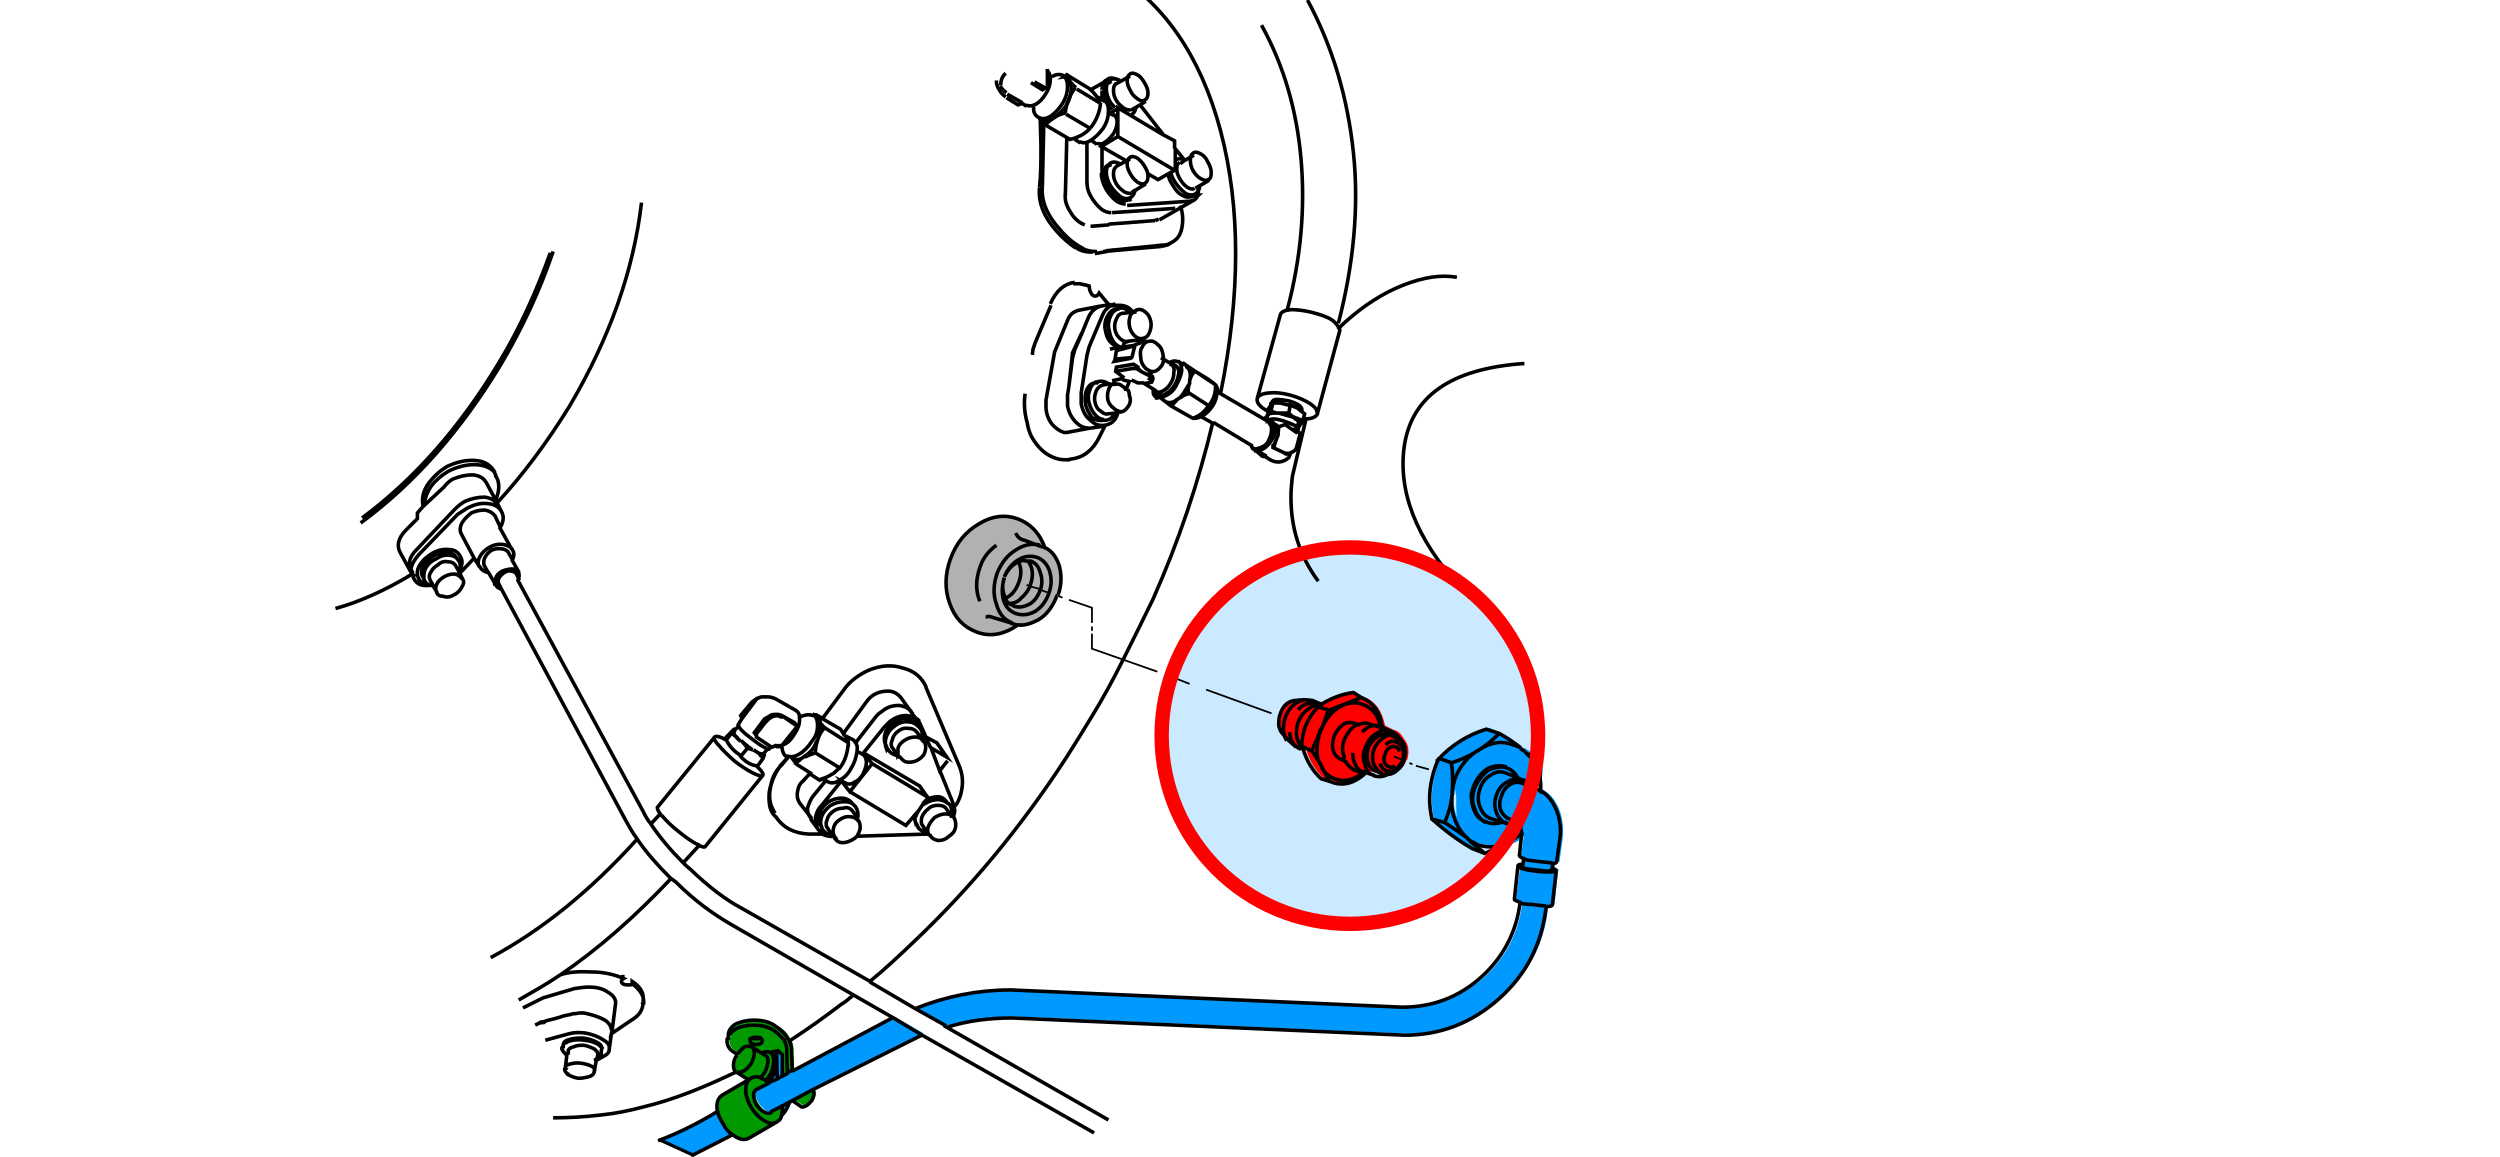 <?xml version="1.0" encoding="iso-8859-1"?>
<!-- Generator: Adobe Illustrator 25.0.0, SVG Export Plug-In . SVG Version: 6.00 Build 0)  -->
<svg version="1.1" id="Ebene_1" xmlns="http://www.w3.org/2000/svg" xmlns:xlink="http://www.w3.org/1999/xlink" x="0px" y="0px"
	 viewBox="0 0 348 161" style="enable-background:new 0 0 348 161;" xml:space="preserve">
<ellipse style="opacity:0.2;fill:#0099FF;enable-background:new    ;" cx="187.9" cy="102.4" rx="26.2" ry="26.2"/>
<path style="fill:#0099FF;" d="M102.1,157.9c-0.4-0.3-0.8-0.8-1.2-1.4c-0.4-0.6-0.6-1.2-0.8-1.8c-2.6,1.5-5.4,2.9-8.2,4.1l4.6,2.1
	L102.1,157.9 M101.7,144.2v0.2C101.7,144.4,101.7,144.3,101.7,144.2L101.7,144.2 M107.6,146.5c0.1,0.1,0.2,0.1,0.2,0.2
	c0.1,0.2,0.2,0.5,0.2,0.9c0,0.6-0.2,1.3-0.5,1.9l-0.6,0.8l0.4,0.3l-1.8,0.9c-0.2,0.2-0.3,0.4-0.3,0.7c0,0.4,0.1,0.9,0.4,1.3
	c0.3,0.5,0.6,0.8,1,1.1c0.3,0.2,0.7,0.2,1,0.1l0.1-0.2l1.4-0.8v0.8c0,0.3-0.1,0.6-0.1,0.8c0.6-0.6,1-1.3,1.3-2.1l0.3-0.2l2.8-1.5
	l15.1-7.7l-4-2.3l-13.9,7.3l-1.5,0.8v-2.9l-0.6-0.6L107.6,146.5L107.6,146.5 M105.3,144.4c-0.3,0-0.5,0-0.7,0.1
	c0.2,0.1,0.4,0.1,0.7,0.1c0.2,0,0.4,0,0.6-0.1C105.7,144.4,105.5,144.4,105.3,144.4 M119.1,138.5l-0.5-0.2v0.6
	C118.8,138.7,118.9,138.6,119.1,138.5 M200.5,105.5L200.5,105.5c-0.8,1.9-1.2,3.9-1.2,5.8c0,0.7,0.1,1.6,0.3,2.6v0.1
	c1.6,1.5,3.5,2.8,5.6,4.1l1.7,0.7c-0.6-0.6-1.3-1.2-2-1.7l-0.1-0.1l-0.1-0.1c1,0.6,2.3,0.8,4,0.8c1.2,0,2.1-0.3,2.9-0.8
	c0.2-0.1,0.4-0.3,0.5-0.5l-0.4,2.9c0,0.2,0.2,0.3,0.6,0.4l-0.1,0.8c-0.4,0-0.6,0.1-0.6,0.2l-0.6,4.6c0,0.2,0.3,0.3,0.9,0.4
	c-0.5,4.1-2.3,7.6-5.4,10.4c-3.2,2.8-6.8,4.1-11,4.1l-54.5-2.3c-4.6,0-9,0.8-13.2,2.5l4.3,2.5c2.9-0.9,5.9-1.4,9.1-1.4l54.6,2.4
	c5,0,9.5-1.7,13.3-5.1c3.7-3.3,5.9-7.5,6.4-12.5l0.1-0.2c0.5,0,0.8-0.1,0.8-0.3l0.5-4.6l0.1-0.1c0-0.1-0.2-0.2-0.6-0.3l0.1-0.7
	c0.4,0,0.6-0.1,0.6-0.3l0.4-2.9c0.2-1.7,0-3.2-0.6-4.6c-0.5-1-1.1-1.8-2-2.3c-0.2-0.2-0.4-0.3-0.8-0.3l-0.2-0.1
	c0.5,0,0.7-0.4,0.7-1.1c0-0.4,0-0.8,0-1.2c0.1,0.4,0.2,0.8,0.2,1.2l-0.1-2.2c-0.3-0.2-0.6-0.5-0.8-0.8c-0.5-0.6-1.1-1.1-1.8-1.4H212
	c-0.9-0.8-1.9-1.5-3-2.1l-1.8-0.7C204.6,102.2,202.4,103.6,200.5,105.5 M205.4,109.5l-0.3,1.1c0,0.9,0.1,1.7,0.5,2.4
	c0.4,0.7,0.9,1.2,1.6,1.4l0,0l0.2,0.1c-0.9,0-1.6-0.6-2-1.7c-0.2-0.8-0.4-1.6-0.4-2.6c0-0.5,0.1-1,0.4-1.4c0.2-0.3,0.7-0.8,1.4-1.6
	h0.4C206.4,107.7,205.8,108.5,205.4,109.5 M202.6,109.8c0,0.3,0,0.6,0.1,1c0,1.3,0,2.3,0.1,2.9c-0.4-1-0.5-1.9-0.4-2.9
	c0-0.2,0-0.3,0.1-0.4C202.5,110.2,202.6,110,202.6,109.8 M211,103.7c0.3,0.1,0.5,0.2,0.8,0.4c-0.7-0.3-1.6-0.5-2.6-0.5
	c-0.8,0-1.6,0.1-2.2,0.4C208.3,103.3,209.7,103.2,211,103.7 M209.3,114.6c0.1-0.1,0.1-0.1,0.2-0.1l0.2,0.1H209.3z"/>
<path style="fill:#009900;" d="M113.3,153.1c0.3-0.6,0.4-1.1,0.1-1.5l-2.8,1.5l1.3,0.8C112.4,154,112.8,153.7,113.3,153.1
	 M110.2,144.8c-0.1-0.1-0.2-0.3-0.3-0.4c-0.3-0.6-0.8-1.1-1.3-1.4l-0.7-0.4c-0.7-0.4-1.6-0.6-2.6-0.6s-1.9,0.2-2.7,0.6
	c-0.6,0.5-0.9,1-0.9,1.6l0.1,0.1c-0.1,0.1-0.1,0.1-0.1,0.1h-0.1c-0.1,0.2-0.1,0.3-0.1,0.4c0,0.8,0.5,1.4,1.4,1.8
	c-0.1,0.1-0.1,0.2-0.1,0.3c-0.3,0.5-0.5,0.9-0.5,1.4c0,0.4,0.1,0.7,0.3,0.9c0,0,0.1,0,0.2,0l1.6,1.1l-3.6,2.1
	c-0.5,0.3-0.8,0.9-0.8,1.7c0,0.2,0,0.4,0.1,0.6c0.1,0.6,0.4,1.2,0.8,1.8s0.8,1.1,1.2,1.4c0.2,0.2,0.4,0.3,0.6,0.4
	c0.7,0.4,1.3,0.4,1.8,0.2l3.8-2.2l0.1-0.1c0.3-0.1,0.5-0.4,0.6-0.8c0.1-0.2,0.1-0.4,0.1-0.8v-0.8l-1.4,0.8l-0.1,0.2
	c-0.3,0.1-0.6,0.1-1-0.1c-0.4-0.2-0.7-0.6-1-1.1c-0.3-0.4-0.4-0.9-0.4-1.3c0-0.3,0.1-0.5,0.3-0.7l1.8-0.9l-0.4-0.3l0.6-0.8
	c0.3-0.7,0.5-1.3,0.5-1.9c0-0.4-0.1-0.7-0.2-0.9c-0.1-0.1-0.2-0.2-0.2-0.2l-0.1-0.1l0.9-0.2l0.6,0.6v2.9l1.5-0.8l-0.1-2.6
	C110.5,145.8,110.4,145.3,110.2,144.8 M105.9,144.5c0.1,0.1,0.2,0.2,0.2,0.3c0,0.4-0.3,0.6-0.8,0.6c-0.6,0-0.9-0.2-0.9-0.6
	c0-0.1,0.1-0.2,0.2-0.3c0.2-0.1,0.4-0.1,0.7-0.1C105.5,144.4,105.7,144.4,105.9,144.5 M106.1,144.8c0-0.1-0.1-0.2-0.2-0.3
	c-0.2,0.1-0.4,0.1-0.6,0.1c-0.3,0-0.5,0-0.7-0.1c-0.1,0.1-0.2,0.2-0.2,0.3c0,0.4,0.3,0.6,0.9,0.6
	C105.8,145.4,106.1,145.2,106.1,144.8z"/>
<path style="fill:#FF0000;" d="M189.8,97l-1.3-0.5c-1.6,0.2-3,0.7-4.4,1.5l-1.2-0.5l-1.1-0.1l-1.3,0.1c-0.9,0-1.6,0.6-2.1,1.9
	c-0.2,0.6-0.3,1.1-0.2,1.6c0,0.5,0.2,0.9,0.6,1.2l0.7,0.8l1,0.8l1.1,0.4h0.1h0.1c0.4,1.6,1.2,2.9,2.4,4.1l1.4,0.4
	c1.6,0.6,3.3,0.2,5-1.3l-0.1-0.1c-0.1,0-0.1,0-0.2-0.1l1.3,0.4c0.1,0,0.1,0,0.1,0.1h0.1c0.6,0.2,1.2,0.2,1.9-0.1
	c0.5-0.1,0.9-0.3,1.3-0.6c0.4-0.3,0.6-0.8,0.8-1.2h-0.1l-1.5-0.6l1.5,0.6h0.1c0.1,0,0.1,0,0.1-0.1c0.3-1.1,0.2-2.1-0.5-2.9
	c-0.3-0.6-0.8-1.1-1.4-1.2l-1.2-0.6C192.4,99,191.5,97.6,189.8,97z"/>
<path style="fill:#B1B1B1;" d="M145.5,76.4c-0.2-0.2-0.4-0.2-0.6-0.2l-0.3-0.1c-1.1-0.3-2.2-0.1-3.3,0.6c-1.2,0.7-2.1,1.8-2.7,3.3
	c-0.5,1.5-0.5,2.9-0.1,4.3c0.4,1.3,1.2,2.2,2.2,2.6l0.1,0.1h0.1c0.3,0.1,0.5,0.2,0.8,0.2c0.9,0.1,1.8-0.1,2.8-0.7
	c1.2-0.8,2-1.9,2.6-3.3c0-0.1,0-0.1,0.1-0.1c0.5-1.5,0.5-2.9,0.1-4.2C146.9,77.6,146.3,76.8,145.5,76.4 M141.8,77.9
	c0.8-0.5,1.7-0.6,2.6-0.3c0.8,0.3,1.4,0.9,1.7,1.9s0.3,2.1-0.1,3.1s-1,1.9-1.9,2.5c-0.9,0.5-1.8,0.6-2.7,0.3
	c-0.8-0.3-1.4-0.9-1.7-1.8c-0.3-1.1-0.2-2.1,0.1-3.2C140.3,79.2,140.9,78.4,141.8,77.9 M143.3,84.1c0.7-0.4,1.2-1.1,1.5-2l-1.5-0.4
	c-0.3,0.6-0.7,1.1-1.2,1.6s-1.1,0.8-1.7,0.8c0.2,0.1,0.4,0.3,0.8,0.4C141.9,84.6,142.6,84.5,143.3,84.1 M139.8,82.8
	c-0.3-0.7-0.3-1.6,0-2.5c-0.4,1-0.4,2.1-0.1,3.2c0.3,0.9,0.9,1.5,1.7,1.8c0.9,0.3,1.8,0.2,2.7-0.3c0.9-0.6,1.5-1.4,1.9-2.5l-1.1-0.4
	c-0.3,0.9-0.8,1.6-1.5,2c-0.8,0.4-1.5,0.5-2.1,0.3c-0.3-0.2-0.6-0.3-0.8-0.4c-0.2-0.2-0.4-0.5-0.5-0.8
	C139.9,83.1,139.9,82.9,139.8,82.8 M144.9,79.6c-0.2-0.8-0.7-1.3-1.3-1.6c-0.2,0-0.4,0-0.6,0c0.8,0.9,0.9,2.1,0.4,3.5v0.1l1.5,0.4
	C145.2,81.2,145.2,80.4,144.9,79.6 M141.9,78.2c-0.1,0-0.3,0.1-0.4,0.2c-0.7,0.5-1.2,1.1-1.6,1.9c-0.3,0.9-0.3,1.7,0,2.5
	c0,0.2,0.1,0.3,0.1,0.4c0.9-0.4,1.5-1.1,1.9-2.2C142.3,79.9,142.3,79,141.9,78.2 M142.9,78c-0.3-0.1-0.7,0-1.1,0.1
	c0.4,0.8,0.4,1.8,0,2.8c-0.4,1.1-1,1.8-1.9,2.2c0.1,0.3,0.3,0.6,0.5,0.8c0.6,0,1.2-0.2,1.7-0.8c0.5-0.4,0.9-1,1.2-1.6l-0.4-0.2
	l0.4,0.2c0-0.1,0-0.1,0-0.1C143.9,80.1,143.7,78.9,142.9,78 M141.9,78.2c0.4-0.2,0.7-0.2,1.1-0.1c0.2,0,0.4,0,0.6,0
	c0.7,0.3,1.1,0.8,1.3,1.6c0.3,0.8,0.3,1.6,0,2.5l1.1,0.4c0.4-1.1,0.4-2.1,0.1-3.1c-0.3-0.9-0.9-1.6-1.7-1.9
	c-0.9-0.3-1.8-0.2-2.6,0.3c-0.9,0.5-1.6,1.4-2,2.4c0.4-0.8,0.9-1.5,1.6-1.9C141.6,78.3,141.8,78.2,141.9,78.2 M141.7,72.2
	c-1.7-0.6-3.5-0.4-5.3,0.7c-1.9,1.1-3.2,2.7-4,4.9c-0.8,2.2-0.8,4.3-0.1,6.2c0.7,2,1.9,3.3,3.8,4c1.9,0.7,3.8,0.3,5.7-1
	c-0.2,0-0.5-0.1-0.8-0.2h-0.1l-0.1-0.1l-3-0.9c-0.3,0-0.4,0.1-0.5,0.1c0.1-0.1,0.3-0.1,0.5-0.1l3,0.9c-1.1-0.4-1.8-1.2-2.2-2.6
	c-0.5-1.4-0.4-2.8,0.1-4.3c0.6-1.5,1.5-2.6,2.7-3.3c1.1-0.7,2.2-0.9,3.3-0.6l-2.1-0.8c-0.6-0.1-1-0.5-1.2-1c0.2,0.5,0.6,0.9,1.2,1
	l2.1,0.8L145,76c0.2,0,0.4,0.1,0.6,0.2C144.8,74.2,143.5,72.8,141.7,72.2 M138.7,75.9c-1.1,0.8-1.9,1.8-2.3,3.1
	c-0.6,1.7-0.6,3.3,0,4.7c-0.6-1.4-0.6-3,0-4.7C136.8,77.8,137.6,76.7,138.7,75.9z"/>
<path id="Layer0_5_1_STROKES" style="fill:none;stroke:#000000;stroke-width:0.5;stroke-miterlimit:5;" d="M156.9,28.6l8.8-0.6
	l0.6-0.2l0.2-0.2l0.2-0.3l0.1-0.1l-0.8,0.1 M166.4,26.2l1.9-1.1 M166.7,27.3l0.1-0.3v-0.6 M148.1,10.7l0.7-0.1l-0.3-0.2L148.1,10.7z
	 M157.3,10.6l-2,1.1 M154.7,11.3l-0.4,0.3 M142.9,14.8l-0.6-0.4l-0.6,0.2l-1.6-1 M144.6,16.4l0.4,0.2l0.3,0.5l0.4,0.4l3.4,2
	 M145.8,9.6v2.6h-0.2l-0.5,0.3l-1.6-1 M140.2,13.1l2.1,1.2 M157.5,15.3l1.2-0.7l0.8-0.5 M159.8,24.2l1.4,0.8l2.3-1.3l-7.9-4.7
	l-2.3,1.4l3.5,2l0.5-0.3 M164.3,22.8l0.6-0.5l-1.3-1.6v3 M163.5,20.7v-1.1l-1.7-0.9l-6.2-3.7v4 M161.9,18.7l-3.2-4.1 M154.1,11.2
	l-2.1,1.2h-0.1v0.1l-3.1-1.9 M153.8,14.1l-0.4-0.2l-0.6-0.4 M155.1,16.1l-0.6-0.3l1.1-0.7 M153.4,12.6v1.3 M149.6,19.4l0.8,0.5
	 M152,19.6l0.7,0.5 M154.7,22.9l-0.4,0.2 M153.4,24.2v-3.8 M153.2,14.4l-3.3-2 M151.8,17.9l-3.4-2 M154.1,35l-1.7,0.3 M154.4,31.3
	l-2.6,0.2 M157.1,27.9l0.4-0.2 M157.5,26.8l2-1.2 M151.3,19.9v5.5 M156.8,22.4l-1.5,0.8 M145.6,12.3l-1.6-0.9 M146.3,42.5l-2.2,5.2
	l-0.3,0.9l-0.1,0.8 M145.5,76.4c-0.7-2.1-2-3.5-3.9-4.2c-1.7-0.6-3.5-0.4-5.3,0.7c-1.9,1.1-3.2,2.7-4,4.9c-0.8,2.2-0.8,4.3-0.1,6.2
	c0.7,2,1.9,3.3,3.8,4c1.9,0.7,3.8,0.3,5.7-1c-0.2,0-0.5-0.1-0.8-0.2h-0.1l-0.1-0.1l-3-0.9c-0.3,0-0.4,0.1-0.5,0.1 M141.4,74.2
	c0.2,0.5,0.6,0.9,1.2,1l2.1,0.8l0.3,0.1c0.2,0,0.4,0.1,0.6,0.2c0.8,0.4,1.4,1.2,1.8,2.3c0.4,1.3,0.4,2.8-0.1,4.2 M146,82.6
	c0.4-1.1,0.4-2.1,0.1-3.1c-0.3-0.9-0.9-1.6-1.7-1.9c-0.9-0.3-1.8-0.2-2.6,0.3c-0.9,0.5-1.6,1.4-2,2.4c0.4-0.8,0.9-1.5,1.6-1.9
	c0.2-0.1,0.3-0.2,0.4-0.2c0.4-0.2,0.7-0.2,1.1-0.1c0.2,0,0.4,0,0.6,0c0.7,0.3,1.1,0.8,1.3,1.6c0.3,0.8,0.3,1.6,0,2.5 M146,82.6
	c-0.4,1.1-1,1.9-1.9,2.5c-0.9,0.5-1.8,0.6-2.7,0.3c-0.8-0.3-1.4-0.9-1.7-1.8c-0.3-1.1-0.2-2.1,0.1-3.2c-0.3,0.9-0.3,1.7,0,2.5
	c0,0.2,0.1,0.3,0.1,0.4c0.9-0.4,1.5-1.1,1.9-2.2c0.4-1,0.4-2,0-2.8 M140.9,86.7c-1.1-0.4-1.8-1.2-2.2-2.6c-0.5-1.4-0.4-2.8,0.1-4.3
	c0.6-1.5,1.5-2.6,2.7-3.3c1.1-0.7,2.2-0.9,3.3-0.6 M138.7,75.9c-1.1,0.8-1.9,1.8-2.3,3.1c-0.6,1.7-0.6,3.3,0,4.7 M144.8,82.1
	c-0.3,0.9-0.8,1.6-1.5,2c-0.8,0.4-1.5,0.5-2.1,0.3c-0.3-0.2-0.6-0.3-0.8-0.4c-0.2-0.2-0.4-0.5-0.5-0.8 M140.5,84
	c0.6,0,1.2-0.2,1.7-0.8c0.5-0.4,0.9-1,1.2-1.6c0-0.1,0-0.1,0-0.1c0.5-1.4,0.4-2.6-0.4-3.5 M147.2,82.9c0,0-0.1,0-0.1,0.1
	c-0.6,1.5-1.4,2.6-2.6,3.3c-1,0.5-1.9,0.8-2.8,0.7 M123.6,104.3c0.3,0.5,0.8,0.8,1.4,0.9l-0.7-1c-0.3-0.3-0.3-0.8-0.1-1.2
	c0.1-0.5,0.4-0.9,0.8-1.2c0.5-0.4,1-0.5,1.6-0.4c0.4,0,0.8,0.2,1.1,0.6l0.6,0.9c0.2-0.6,0.1-1.2-0.3-1.6c-0.1-0.1-0.2-0.2-0.2-0.2
	c-0.4-0.4-0.8-0.6-1.3-0.6c-0.7-0.1-1.4,0.1-2,0.6c-0.6,0.4-1,1-1.2,1.7c-0.1,0.5-0.1,1,0.1,1.5
	C123.5,104.1,123.6,104.2,123.6,104.3z M127.9,100.9c-0.4-0.6-0.9-0.9-1.5-0.9c-0.7-0.1-1.4,0.1-2,0.6c-0.7,0.5-1.1,1-1.2,1.6
	c-0.2,0.7-0.1,1.3,0.3,1.8 M125,105.2C125.1,105.1,125.1,105.1,125,105.2c0-0.3,0-0.6,0-1c0.1-0.5,0.5-0.9,1-1.2
	c0.5-0.3,0.9-0.4,1.4-0.4c0.4,0,0.7,0.1,0.9,0.3v-0.1l0.3,0.4c0.3,0.4,0.3,0.8,0.2,1.3s-0.4,0.9-0.9,1.2c-0.4,0.3-0.9,0.4-1.4,0.4
	s-0.8-0.2-1.1-0.6l-0.1-0.1l0,0L125,105.2z M125.2,105.2c0,0.1,0,0.2,0.1,0.3 M128.7,103.1L128.7,103.1c-0.1-0.1-0.2-0.2-0.3-0.3
	 M212.2,50.6c-10.4,0.7-16,4.7-16.8,12.1c-0.7,6.7,2.4,13.5,9.2,20.5 M161.4,30.6l4.9-2.8 M166.2,21.6l-1.4,0.8 M50.4,72.1
	c7.3-5.4,13.7-12.7,19.1-21.7c2.9-4.8,5.2-9.9,7.1-15.2 M50.2,72.8c7.5-5.5,14-12.9,19.6-22.2c3-5.1,5.4-10.3,7.2-15.6 M104.6,144.5
	c-0.1,0.1-0.2,0.2-0.2,0.3c0,0.4,0.3,0.6,0.9,0.6c0.5,0,0.8-0.2,0.8-0.6c0-0.1-0.1-0.2-0.2-0.3c-0.2,0.1-0.4,0.1-0.6,0.1
	C105,144.6,104.8,144.6,104.6,144.5c0.2-0.1,0.4-0.1,0.7-0.1c0.2,0,0.4,0,0.6,0.1"/>
<path id="Layer0_5_2_STROKES" style="fill:none;stroke:#000000;stroke-width:0.25;stroke-miterlimit:5;" d="M147.2,82.9l0.7,0.3
	 M144.8,82.1l1.1,0.4 M142.9,81.4l0.4,0.2l1.5,0.4 M152,86.7v-2.1l-3.2-1.1 M163.3,94.3l2.3,0.9 M152,87.8v-0.6 M161.1,93.5
	l-9.1-3.2v-2.1 M195.6,105.9L195.6,105.9l-1.6-0.6 M198.9,107.1l-1.8-0.5 M196.6,106.4l-0.4-0.2 M167.9,96l9.1,3.3"/>
<path id="Layer0_5_3_STROKES" style="fill:none;stroke:#000000;stroke-width:0.45;stroke-linecap:round;stroke-linejoin:round;" d="
	M91.9,158.7l4.6,2.1"/>
<path id="Layer0_5_MEMBER_0_1_STROKES" style="fill:none;stroke:#000000;stroke-width:0.5;stroke-miterlimit:5;" d="M149.6,39.3
	c-1.5,0.2-2.6,1.2-3.4,3"/>
<path id="Layer0_5_MEMBER_1_1_STROKES" style="fill:none;stroke:#000000;stroke-width:0.5;stroke-miterlimit:5;" d="M159.1,47.1
	c0.4-0.1,0.7-0.3,0.9-0.8s0.3-1,0.2-1.5s-0.3-1-0.7-1.3c-0.3-0.3-0.7-0.5-1.1-0.4c-0.4,0.1-0.7,0.3-1,0.7c-0.2,0.5-0.3,1-0.2,1.5
	c0.1,0.6,0.3,1,0.7,1.4C158.3,47.1,158.7,47.2,159.1,47.1z"/>
<path id="Layer0_5_MEMBER_2_1_STROKES" style="fill:none;stroke:#000000;stroke-width:0.5;stroke-miterlimit:5;" d="M160.7,51.7
	c-0.4,0.1-0.8-0.1-1.2-0.4c-0.4-0.4-0.7-0.9-0.7-1.5c-0.1-0.6-0.1-1.1,0.2-1.5c0.2-0.5,0.6-0.8,1-0.8c0.4-0.1,0.8,0.1,1.2,0.5
	c0.4,0.3,0.6,0.8,0.7,1.4c0.1,0.6,0.1,1.1-0.2,1.5C161.4,51.3,161.1,51.6,160.7,51.7z"/>
<path id="Layer0_5_MEMBER_3_1_STROKES" style="fill:none;stroke:#000000;stroke-width:0.5;stroke-miterlimit:5;" d="M155.9,22.8
	c-0.6-0.3-1-0.3-1.3-0.1c-0.4,0.2-0.6,0.7-0.6,1.3c0,0.6,0.2,1.2,0.6,1.9c0.4,0.6,0.9,1.1,1.4,1.5c0.5,0.3,1,0.3,1.4,0.1
	c0.4-0.3,0.6-0.7,0.6-1.2"/>
<path id="Layer0_5_MEMBER_4_1_STROKES" style="fill:none;stroke:#000000;stroke-width:0.5;stroke-miterlimit:5;" d="M153.3,24.1
	c0,0.7,0.2,1.4,0.7,2.3c0.4,0.6,0.8,1.1,1.3,1.5s1,0.5,1.4,0.5"/>
<path id="Layer0_5_MEMBER_5_1_STROKES" style="fill:none;stroke:#000000;stroke-width:0.5;stroke-miterlimit:5;" d="M162.6,24.2
	c0.1,0.6,0.3,1.1,0.6,1.5c0.4,0.7,0.8,1.2,1.4,1.5c0.5,0.3,1,0.3,1.4,0.1"/>
<path id="Layer0_5_MEMBER_6_1_STROKES" style="fill:none;stroke:#000000;stroke-width:0.5;stroke-miterlimit:5;" d="M154.2,23
	c-0.4,0.2-0.5,0.7-0.5,1.3c0,0.6,0.2,1.2,0.6,1.9c0.4,0.6,0.8,1.1,1.4,1.5c0.5,0.3,1,0.3,1.4,0.1"/>
<path id="Layer0_5_MEMBER_7_1_STROKES" style="fill:none;stroke:#000000;stroke-width:0.5;stroke-miterlimit:5;" d="M148.3,27.1
	l0.2-8"/>
<path id="Layer0_5_MEMBER_8_1_STROKES" style="fill:none;stroke:#000000;stroke-width:0.5;stroke-miterlimit:5;" d="M144.7,26.1
	c0.2-1.7,0.2-3.6,0.2-5.9l-0.1-3.7"/>
<path id="Layer0_5_MEMBER_9_1_STROKES" style="fill:none;stroke:#000000;stroke-width:0.5;stroke-miterlimit:5;" d="M145.1,25.9
	l0.2-8.9"/>
<path id="Layer0_5_MEMBER_10_1_STROKES" style="fill:none;stroke:#000000;stroke-width:0.5;stroke-miterlimit:5;" d="M150.7,34.6
	c0.6,0.3,1.2,0.4,1.7,0.4h0.3"/>
<path id="Layer0_5_MEMBER_11_1_STROKES" style="fill:none;stroke:#000000;stroke-width:0.5;stroke-miterlimit:5;" d="M149.7,34.4
	c0.6,0.5,1.4,0.7,2.4,0.7"/>
<path id="Layer0_5_MEMBER_12_1_STROKES" style="fill:none;stroke:#000000;stroke-width:0.5;stroke-miterlimit:5;" d="M161.7,34.3
	l1.1-0.3"/>
<path id="Layer0_5_MEMBER_13_1_STROKES" style="fill:none;stroke:#000000;stroke-width:0.5;stroke-miterlimit:5;" d="M162,34.1
	l-8,0.8"/>
<path id="Layer0_5_MEMBER_14_1_STROKES" style="fill:none;stroke:#000000;stroke-width:0.5;stroke-miterlimit:5;" d="M161.7,34.3
	l-8.1,0.7"/>
<path id="Layer0_5_MEMBER_15_1_STROKES" style="fill:none;stroke:#000000;stroke-width:0.5;stroke-miterlimit:5;" d="M160.8,30.7
	l0.5-0.2"/>
<path id="Layer0_5_MEMBER_16_1_STROKES" style="fill:none;stroke:#000000;stroke-width:0.5;stroke-miterlimit:5;" d="M160.8,30.7
	l-6.5,0.5"/>
<path id="Layer0_5_MEMBER_17_1_STROKES" style="fill:none;stroke:#000000;stroke-width:0.5;stroke-miterlimit:5;" d="M164.8,22.3
	c-0.2-0.2-0.4-0.2-0.7-0.2l-0.5,0.1"/>
<path id="Layer0_5_MEMBER_18_1_STROKES" style="fill:none;stroke:#000000;stroke-width:0.5;stroke-miterlimit:5;" d="M164.2,22.6
	c-0.3,0.2-0.4,0.5-0.4,1c0,0.4,0.2,0.9,0.5,1.4s0.6,0.8,1,1.1c0.4,0.2,0.7,0.3,1,0.1"/>
<path id="Layer0_5_MEMBER_19_1_STROKES" style="fill:none;stroke:#000000;stroke-width:0.5;stroke-miterlimit:5;" d="M163,23.9
	c0,0.4,0.2,0.9,0.6,1.5c0.4,0.6,0.9,1.1,1.4,1.5c0.5,0.3,1,0.3,1.4,0.1c0.4-0.3,0.6-0.7,0.6-1.2"/>
<path id="Layer0_5_MEMBER_20_1_STROKES" style="fill:none;stroke:#000000;stroke-width:0.5;stroke-miterlimit:5;" d="M155.4,23.2
	c-0.3,0.2-0.4,0.5-0.4,1s0.1,0.9,0.4,1.4c0.3,0.5,0.7,0.8,1.1,1.1c0.4,0.2,0.8,0.3,1,0.1"/>
<path id="Layer0_5_MEMBER_21_1_STROKES" style="fill:none;stroke:#000000;stroke-width:0.5;stroke-miterlimit:5;" d="M159.4,25.5
	c0.3-0.2,0.4-0.5,0.4-1s-0.2-0.9-0.5-1.4s-0.6-0.8-1-1.1c-0.4-0.2-0.7-0.3-1-0.1c-0.3,0.2-0.4,0.5-0.4,1c0,0.4,0.2,0.9,0.5,1.4
	s0.6,0.8,1,1.1C158.8,25.6,159.1,25.7,159.4,25.5z"/>
<path id="Layer0_5_MEMBER_22_1_STROKES" style="fill:none;stroke:#000000;stroke-width:0.5;stroke-miterlimit:5;" d="M168.2,25
	c-0.3,0.2-0.6,0.1-1-0.1s-0.8-0.6-1.1-1.1s-0.4-1-0.4-1.5s0.1-0.8,0.4-1c0.3-0.2,0.6-0.1,1,0.1s0.8,0.6,1,1.1c0.3,0.5,0.5,1,0.5,1.5
	C168.6,24.6,168.5,24.9,168.2,25z"/>
<path id="Layer0_5_MEMBER_23_1_STROKES" style="fill:none;stroke:#000000;stroke-width:0.5;stroke-miterlimit:5;" d="M162,34.1
	c0.4,0,0.7-0.1,1-0.3c0.8-0.4,1.3-1,1.5-2s0.2-2-0.2-3.2"/>
<path id="Layer0_5_MEMBER_24_1_STROKES" style="fill:none;stroke:#000000;stroke-width:0.5;stroke-miterlimit:5;" d="M144.7,26.1
	c-0.2,2.1,0.6,4.1,2.4,6.1c0.8,0.9,1.7,1.7,2.6,2.3"/>
<path id="Layer0_5_MEMBER_25_1_STROKES" style="fill:none;stroke:#000000;stroke-width:0.5;stroke-miterlimit:5;" d="M145.1,25.9
	c-0.2,2,0.6,4,2.4,6c1,1.2,2.1,2.1,3.3,2.7"/>
<path id="Layer0_5_MEMBER_26_1_STROKES" style="fill:none;stroke:#000000;stroke-width:0.5;stroke-miterlimit:5;" d="M148.3,27
	c-0.1,0.8,0.1,1.6,0.7,2.5c0.5,0.9,1.2,1.5,2,1.8"/>
<path id="Layer0_5_MEMBER_27_1_STROKES" style="fill:none;stroke:#000000;stroke-width:0.5;stroke-miterlimit:5;" d="M151.3,25.3
	c0,0.8,0.2,1.5,0.7,2.3c0.4,0.6,0.8,1.1,1.3,1.5s1,0.5,1.4,0.5"/>
<path id="Layer0_5_MEMBER_28_1_STROKES" style="fill:none;stroke:#000000;stroke-width:0.5;stroke-miterlimit:5;" d="M154.8,29.6
	l8.8-0.6"/>
<path id="Layer0_5_MEMBER_29_1_STROKES" style="fill:none;stroke:#000000;stroke-width:0.5;stroke-miterlimit:5;" d="M186.3,45
	c2.1-8.1,2.9-16.1,2.1-23.7c-0.8-7.7-2.9-14.8-6.4-21.3"/>
<path id="Layer0_5_MEMBER_30_1_STROKES" style="fill:none;stroke:#000000;stroke-width:0.5;stroke-miterlimit:5;" d="M179.2,43.1
	c1.9-7.2,2.5-14.2,1.9-21s-2.4-13-5.5-18.6"/>
<path id="Layer0_5_MEMBER_32_1_STROKES" style="fill:none;stroke:#000000;stroke-width:0.5;stroke-miterlimit:5;" d="M157.5,16
	c0.4-0.3,0.6-0.7,0.6-1.1"/>
<path id="Layer0_5_MEMBER_33_1_STROKES" style="fill:none;stroke:#000000;stroke-width:0.5;stroke-miterlimit:5;" d="M153.1,14.3
	c-0.3-0.8-0.8-1.4-1.4-1.9"/>
<path id="Layer0_5_MEMBER_34_1_STROKES" style="fill:none;stroke:#000000;stroke-width:0.5;stroke-miterlimit:5;" d="M148.4,10.3
	c0.3,0.7,0.7,1.4,1.4,1.9"/>
<path id="Layer0_5_MEMBER_35_1_STROKES" style="fill:none;stroke:#000000;stroke-width:0.5;stroke-miterlimit:5;" d="M149.7,12.2
	c-0.8,1-1.3,2.2-1.4,3.5"/>
<path id="Layer0_5_MEMBER_36_1_STROKES" style="fill:none;stroke:#000000;stroke-width:0.5;stroke-miterlimit:5;" d="M148.4,15.7
	c-1.1,0.2-2,0.8-2.8,1.6"/>
<path id="Layer0_5_MEMBER_37_1_STROKES" style="fill:none;stroke:#000000;stroke-width:0.5;stroke-miterlimit:5;" d="M149,19.4
	c1.2-0.3,2.1-0.8,2.8-1.6"/>
<path id="Layer0_5_MEMBER_38_1_STROKES" style="fill:none;stroke:#000000;stroke-width:0.5;stroke-miterlimit:5;" d="M145,16.6
	c0.5,0.3,1.1,0.2,1.7-0.2c0.6-0.4,1.2-1,1.7-1.7c0.5-0.8,0.7-1.6,0.7-2.3s-0.2-1.3-0.7-1.6"/>
<path id="Layer0_5_MEMBER_39_1_STROKES" style="fill:none;stroke:#000000;stroke-width:0.5;stroke-miterlimit:5;" d="M142.8,14.6
	c0.4,0.2,0.8,0.2,1.4-0.1c0.5-0.3,1-0.8,1.4-1.5c0.4-0.6,0.6-1.3,0.6-1.9c0-0.6-0.1-1-0.5-1.3"/>
<path id="Layer0_5_MEMBER_40_1_STROKES" style="fill:none;stroke:#000000;stroke-width:0.5;stroke-miterlimit:5;" d="M140,10.2
	c-0.5,0.4-0.7,1-0.7,1.7"/>
<path id="Layer0_5_MEMBER_41_1_STROKES" style="fill:none;stroke:#000000;stroke-width:0.5;stroke-miterlimit:5;" d="M139.2,12
	l0.5,0.6"/>
<path id="Layer0_5_MEMBER_42_1_STROKES" style="fill:none;stroke:#000000;stroke-width:0.5;stroke-miterlimit:5;" d="M139.7,12.6
	l0.4,0.3"/>
<path id="Layer0_5_MEMBER_46_1_STROKES" style="fill:none;stroke:#000000;stroke-width:0.5;stroke-miterlimit:5;" d="M138.7,11.2
	c0,0.5,0.1,0.9,0.4,1.3c0.2,0.4,0.5,0.7,0.9,1"/>
<path id="Layer0_5_MEMBER_47_1_STROKES" style="fill:none;stroke:#000000;stroke-width:0.5;stroke-miterlimit:5;" d="M143.9,14.8
	c-0.1,0.7,0.1,1.2,0.6,1.5s1,0.3,1.7-0.1c0.6-0.4,1.2-1,1.7-1.8s0.7-1.6,0.7-2.3c0-0.8-0.2-1.3-0.6-1.6c-0.5-0.2-1-0.2-1.6,0.2"/>
<path id="Layer0_5_MEMBER_48_1_STROKES" style="fill:none;stroke:#000000;stroke-width:0.5;stroke-miterlimit:5;" d="M150.3,19.7
	c0.5,0.3,1,0.2,1.6-0.2c0.6-0.4,1.2-1,1.7-1.7c0.5-0.8,0.7-1.6,0.7-2.3c0-0.8-0.2-1.3-0.6-1.5"/>
<path id="Layer0_5_MEMBER_49_1_STROKES" style="fill:none;stroke:#000000;stroke-width:0.5;stroke-miterlimit:5;" d="M152.7,19.9
	c0.3,0.2,0.7,0.2,1.1-0.1c0.5-0.3,0.8-0.7,1.2-1.2c0.3-0.5,0.5-1.1,0.5-1.6s-0.2-0.9-0.5-1.1"/>
<path id="Layer0_5_MEMBER_50_1_STROKES" style="fill:none;stroke:#000000;stroke-width:0.5;stroke-miterlimit:5;" d="M154.2,11.5
	c-0.4,0.2-0.5,0.6-0.5,1.2s0.2,1.3,0.6,1.9c0,0.1,0.2,0.3,0.5,0.7"/>
<path id="Layer0_5_MEMBER_51_1_STROKES" style="fill:none;stroke:#000000;stroke-width:0.5;stroke-miterlimit:5;" d="M155.3,11
	c-0.5-0.2-0.9-0.2-1.2,0.1c-0.5,0.2-0.7,0.7-0.7,1.4"/>
<path id="Layer0_5_MEMBER_52_1_STROKES" style="fill:none;stroke:#000000;stroke-width:0.5;stroke-miterlimit:5;" d="M155.9,11.2
	c-0.6-0.3-1-0.3-1.3-0.1c-0.4,0.2-0.6,0.7-0.6,1.3s0.2,1.2,0.6,1.9l0.6,0.7"/>
<path id="Layer0_5_MEMBER_53_1_STROKES" style="fill:none;stroke:#000000;stroke-width:0.5;stroke-miterlimit:5;" d="M155.4,11.6
	c-0.3,0.2-0.4,0.5-0.4,1s0.1,0.9,0.4,1.4c0.3,0.5,0.7,0.8,1.1,1.1c0.4,0.2,0.8,0.3,1,0.1"/>
<path id="Layer0_5_MEMBER_54_1_STROKES" style="fill:none;stroke:#000000;stroke-width:0.5;stroke-miterlimit:5;" d="M159.4,13.9
	c-0.3,0.2-0.6,0.2-1-0.1s-0.8-0.6-1-1.1c-0.3-0.5-0.5-1-0.5-1.4c0-0.5,0.1-0.8,0.4-1s0.6-0.1,1,0.1c0.4,0.2,0.7,0.6,1,1.1
	s0.5,1,0.5,1.4C159.8,13.4,159.7,13.7,159.4,13.9z"/>
<path id="Layer0_5_MEMBER_55_1_STROKES" style="fill:none;stroke:#000000;stroke-width:0.5;stroke-miterlimit:5;" d="M151.8,17.8
	c0.8-1,1.3-2.2,1.4-3.5"/>
<path id="Layer0_5_MEMBER_56_1_STROKES" style="fill:none;stroke:#000000;stroke-width:0.5;stroke-miterlimit:5;" d="M189.5,97.1
	c1.7,0.7,2.6,2,2.9,4.1l1.2,0.6c0.6,0.2,1,0.6,1.4,1.2c0.7,0.8,0.8,1.8,0.4,2.9c0,0.1,0,0.1,0,0.1c-0.2,0.5-0.5,0.9-0.9,1.2
	c-0.4,0.4-0.9,0.6-1.3,0.6c-0.6,0.3-1.2,0.4-1.9,0.2l0,0c-0.1,0-0.1-0.1-0.1-0.1l-1.2-0.4l0.1,0.1c-1.6,1.5-3.3,1.9-4.9,1.2
	l-1.3-0.4c-1.2-1.1-2-2.5-2.5-4.1l0,0l-0.1-0.1l-1-0.3l-1-0.9l-0.7-0.8c-0.3-0.3-0.5-0.7-0.6-1.2c0-0.5,0-1.1,0.2-1.6
	c0.4-1.2,1.1-1.8,2.1-1.9l1.3-0.1l1.1,0.1l0.9,0.4L184,98c1.3-0.8,2.8-1.4,4.4-1.6L189.5,97.1l-4.6,1.8l-0.9,2.5
	c0.5-1.3,1.3-2.2,2.3-2.9c1.2-0.7,2.4-0.9,3.5-0.4c1.3,0.5,2.1,1.5,2.4,3.2h0.2 M184,101.3l-0.3,0.8c-0.4,1.3-0.5,2.5-0.2,3.7
	c0.2,0.3,0.3,0.6,0.5,0.9c0,0.1,0,0.1,0,0.2l0,0c0.4,0.7,1,1.2,1.8,1.5c1.3,0.5,2.6,0.2,3.9-0.8l-0.2-0.1l-1-0.3
	c-0.5-0.3-0.9-0.7-1.2-1.2l-0.6-0.3c-0.5-0.2-0.9-0.6-1.1-1.2c-0.2-0.6-0.1-1.3,0.1-2c0.3-0.7,0.7-1.2,1.2-1.6
	c0.6-0.4,1.1-0.4,1.7-0.2l0.5,0.2c0.6-0.3,1.1-0.3,1.6-0.1l1.2,0.4l0.1,0.1 M194.8,104.6c-0.1-0.4-0.3-0.6-0.5-0.6
	c-0.3-0.2-0.6-0.1-0.9,0.1s-0.5,0.5-0.6,0.9c-0.2,0.4-0.2,0.8-0.1,1.1c0.1,0.3,0.3,0.5,0.6,0.6c0.3,0.2,0.6,0.1,0.9-0.1
	 M191.8,102.5c-0.6,0.4-1,0.9-1.3,1.5c-0.2,0.7-0.3,1.4-0.1,2.1c0.2,0.6,0.6,1.1,1.1,1.2l0.9,0.4c-0.5-0.3-0.9-0.7-1.2-1.4
	c-0.2-0.6-0.2-1.3,0.1-2.1c0.3-0.7,0.8-1.2,1.4-1.6c0.4-0.3,0.9-0.4,1.4-0.3l-0.8-0.2C192.9,102.1,192.4,102.2,191.8,102.5z
	 M192.1,106.3c0.2,0.5,0.5,0.9,0.9,1s0.8,0.1,1.2-0.1c0.4-0.4,0.8-0.8,1-1.2c0.2-0.6,0.2-1.2,0.1-1.7c-0.2-0.5-0.5-0.8-0.9-1
	c-0.6-0.2-1.1-0.1-1.5,0.4 M194.9,103l-0.6-0.3l-0.2-0.1c0,0,0.1,0,0.1,0.1l0.1,0.1 M189.2,100.7c-0.1,0.1-0.3,0.1-0.4,0.2
	c-0.7,0.4-1.2,1.1-1.6,1.9c-0.4,0.8-0.4,1.7-0.1,2.5c0,0.2,0,0.3,0.1,0.4 M191.1,107.9c-0.6-0.3-1-0.8-1.1-1.5
	c-0.3-0.8-0.3-1.6,0.1-2.4c0.3-0.9,0.8-1.5,1.5-1.9c0.7-0.5,1.4-0.6,2.1-0.3 M189.9,107.5l-0.1-0.1 M189.5,107.4
	c-0.3-0.2-0.6-0.5-0.8-0.9c-0.3-0.5-0.4-1.1-0.4-1.7 M192.4,107.8L192.4,107.8c0.4,0,0.6,0,0.8,0 M192,101.1c-0.8-0.3-1.6,0-2.4,0.8
	 M181.4,97.5c-0.5,0.1-1,0.3-1.4,0.7c-0.5,0.4-0.8,1-1.1,1.7c-0.4,1.3-0.3,2.4,0.2,3.2 M183.8,98.1l-0.1,0.1l-0.2,0.1v0.1l1.4,0.4
	 M183.3,98c-0.9-0.3-1.8-0.1-2.6,0.8 M184,101.3c-0.1,0.1-0.2,0.2-0.2,0.3c-0.1,0.1-0.1,0.2-0.1,0.4l-1.1,2.5
	c0.5,0.7,0.9,1.4,1.4,2.1 M179.5,101.9c0.1,1.2,0.6,2,1.6,2.4v0.1 M182.6,104.5l-1.4-0.6v0.2v0.2 M183.7,98.2
	c-0.6-0.1-1.2,0.1-1.7,0.6c-0.6,0.4-1,1-1.3,1.7c-0.2,0.7-0.3,1.4-0.2,2c0.1,0.7,0.4,1.2,0.8,1.6 M185.1,108.9
	c-0.3-0.7-0.7-1.4-1.1-2.1 M181.2,104c0-2.2,0.8-4.1,2.3-5.6"/>
<path id="Layer0_5_MEMBER_57_1_STROKES" style="fill:none;stroke:#000000;stroke-width:0.5;stroke-miterlimit:5;" d="M161.6,49.8
	l1.2,0.7c0.1-0.1,0.1-0.1,0.1-0.1c0.4-0.2,0.8-0.2,1.2,0l0.6,0.3l0.1-0.1l0.4,0.3l1.2,0.8l1.8,1.1l0.8,0.6c0,0,0.1,0.1,0.2,0.2
	c0.2,0.2,0.3,0.5,0.3,1l0.4,0.2c2.8-13.8,2.8-26,0-36.6c-2.8-10.5-8-18-15.7-22.5c-1.6-0.9-3.2-1.7-4.7-2.3 M149.4,39.5h0.9l0.9,0.2
	l0.4,0.1l0.1,0.6c0.2,0.6,0.5,0.9,0.9,0.8c0.2-0.1,0.3-0.2,0.4-0.4l1.5,1.8l0.9-0.1c0.1,0,0.2,0,0.4,0c0.8,0,1.5,0.3,1.9,1l0.5-0.1
	 M157.6,43.4l-0.3,0.1l-0.9,0.1c-0.5,0-0.8,0.3-1,0.8c-0.2,0.4-0.3,0.9-0.2,1.5c0.1,0.5,0.4,1,0.8,1.3c0.3,0.3,0.7,0.4,1.1,0.3
	l-0.6,0.2l-0.2,0.6l1.5-0.2L158,48l0.5-0.2h0.1l0.5-0.4l-0.4-0.1l-1.7,0.2 M155.3,42.3c-0.3,0.1-0.5,0.1-0.7,0.2
	c-0.1,0-0.2,0.1-0.2,0.2c-0.4,0.3-0.7,0.6-0.9,1.1l-1.9,4.5l-0.3,1.2l-0.8,5.2c0,0.3,0,0.8,0,1.5c0.2,1,0.6,1.8,1.3,2.3
	c0.6,0.6,1.2,0.8,1.9,0.7c0.9-0.1,1.5-0.6,1.8-1.4l0.1-0.3l-0.4,0.1c-0.3,0.5-0.7,0.8-1.2,0.9l0,0c-0.1,0-0.2,0-0.3,0h-0.1
	c-0.5,0.1-1.1,0-1.6-0.4c-0.4-0.5-0.7-1.1-0.9-1.8c-0.1-0.8-0.1-1.4,0.2-2.1c0.3-0.6,0.7-0.9,1.2-0.9h0.1h0.1c0,0,0.1-0.1,0.2-0.2
	c0.5-0.1,1,0,1.5,0.4h0.8l0,0c0.4-0.1,0.8,0,1.1,0.3c0.2,0.1,0.4,0.3,0.4,0.6l0.5-1.3l-0.8-0.2l-0.2-0.2l-1.4,0.3 M157.3,43.5
	c-0.5-0.5-0.9-0.7-1.4-0.6l-0.2,0.1c-0.5,0.1-0.9,0.5-1.1,1c-0.3,0.6-0.4,1.3-0.2,2c0.2,1.1,0.6,1.8,1.3,2.2
	c0.1,0.1,0.2,0.1,0.2,0.1h0.2 M154.7,42.6l-0.2-0.2l-1.2,0.2c-0.8,0.2-1.4,0.7-1.8,1.6l-0.9,2.2l-1,2.3l-0.3,1.1l-0.5,3.9l-0.2,1.3
	c0,0.5,0,1,0,1.5c0.2,1,0.6,1.7,1.2,2.3c0.6,0.6,1.2,0.8,1.9,0.8h0.1l2-0.3l-0.8,1.6c-0.9,1.8-2.2,2.8-3.9,3c-0.1,0-0.2,0-0.3,0.1
	c-0.1,0-0.3,0-0.5,0c-0.6,0-1.1-0.1-1.6-0.3c-1.3-0.5-2.3-1.5-3.1-2.9c-0.3-0.6-0.5-1.2-0.6-1.9c-0.4-1.4-0.5-2.8-0.3-4.1 M155.6,43
	h-0.2c-0.6,0.1-1,0.5-1.3,1.1s-0.4,1.3-0.2,2c0.2,1.2,0.8,1.9,1.7,2.1 M153.2,42.6l-3.1,0.6c-0.7,0.2-1.2,0.6-1.5,1.4l-1.8,4.4
	l-1.2,6.7v0.9c0,0.9,0.3,1.7,0.8,2.4c0.5,0.6,1.1,1,1.7,1.2h0.4l3.2-0.6 M148.8,53.7l0.5-4.6l1.3-2.8 M155.9,48.3l-1.4,0.3
	 M156.5,52.6l-1.2-0.9l0.1-0.6l2.4-0.4l0.6,0.4v0.2l0.6,0.5l0.9,0.4L160,52h0.2l-0.1,0.2l0.3,0.2l0.1,0.3l-0.1,0.3l-0.1,0.2l-1,0.2
	l1.3,0.8l0.3,0.2l0.1,0.2c0.3,0,0.6,0,0.9-0.2c0.4-0.2,0.8-0.6,1.1-1.1s0.4-1,0.4-1.5c0.1-0.3,0-0.7-0.2-1l-0.4-0.1 M158,48
	l-0.4,1.6l-0.1,0.2l-0.2,0.1l-2.2,0.4l0.1-0.2l0.2-1.3l2.3-0.6 M153.7,58.4c-0.4,0-0.8-0.2-1.1-0.5c-0.5-0.5-0.8-1.1-1-1.8
	c-0.2-0.8-0.1-1.4,0.2-2.1c0.2-0.5,0.6-0.8,0.9-0.9 M154.6,53.4l-1.1,0.2c-0.4,0.1-0.7,0.4-0.9,0.8c-0.2,0.5-0.3,1-0.2,1.5
	c0.1,0.6,0.4,1.1,0.8,1.3c0.4,0.4,0.8,0.5,1.1,0.4l1.1-0.1 M155.4,53.3c-0.5,0-0.8,0.3-1,0.7c-0.2,0.5-0.3,1-0.2,1.6
	c0.1,0.5,0.4,0.9,0.8,1.2c0.3,0.3,0.6,0.4,0.9,0.5c0,0.1,0.1,0.1,0.2,0h0.1c0.4-0.1,0.6-0.4,0.9-0.8c0.3-0.5,0.3-1,0.1-1.5
	c0-0.3-0.1-0.6-0.2-0.8 M155.9,57.3l-0.1,0.1 M165.2,50.9l-0.2-0.1L165.2,50.9v0.2l0,0l1,0.7c-0.3,0.3-0.5,0.8-0.6,1.2
	c0,0,0,0,0,0.1v0.2c-0.1,0.3-0.2,0.6-0.2,1v0.4h0.1l2.8,1.8v-0.1c0.6-0.7,0.9-1.6,0.9-2.6v-0.4 M165.6,53.1c0-0.3,0.1-0.6,0.1-0.8
	c0-0.6-0.2-1-0.5-1.2 M165,50.8l-0.3-0.2 M89.3,28.2c-1.1,9.4-4.4,18.8-10,28.3c-3.2,5.2-6.6,9.7-10.1,13.5l0.6,1.2
	c0.4,0.7,0.3,1.4-0.2,2.3l1.6,2.9l0.1,0.1c0.3,0.4,0.3,0.9,0,1.5l0.9,1.6v0.1c0.1,0.3,0.1,0.6-0.1,1.1l17.4,32.1
	c0.3,0.6,0.6,1.2,1.1,1.8l1.3-1.4c-0.3-0.4-0.4-0.7-0.4-0.9l7.9-9.7c0-0.1,0-0.1,0.1-0.1c0.1-0.2,0.7-0.1,1.6,0.4v-0.4l0.9-0.9
	l0.1-0.1c0-0.1,0.1-0.1,0.1-0.1l0.1,0.1l0.5-0.5c-0.1-0.1-0.1-0.2,0-0.3l0.5-0.8l-0.2-0.4l1.5-1.8c0.2-0.2,0.5-0.4,0.8-0.6h0.1
	c0.2-0.1,0.4-0.2,0.6-0.2s0.4,0,0.7,0c0.4,0,0.8,0.1,1.2,0.3l2.8,1.6c0.3,0.2,0.5,0.5,0.5,0.9c0.7-0.3,1.3-0.4,1.8-0.2l0.5-0.1
	l0.9,0.5l3.2-4.3c0.8-1,1.9-1.8,3.2-2.4c1.7-0.7,3.3-0.8,4.8-0.3c1.6,0.4,2.6,1.3,3.2,2.6v0.1l4.7,11.1c0.5,1.3,0.5,2.7,0,4.2
	c-0.3,0.8-0.6,1.2-0.8,1.3l0.1,0.5c0,0.3-0.1,0.6-0.2,0.9l0.1,0.1l0,0c0.2,0.4,0.3,0.9,0.2,1.4s-0.4,0.9-0.9,1.2
	c-0.4,0.4-0.9,0.6-1.5,0.6c-0.5-0.1-0.9-0.3-1.1-0.7c-0.1,0-0.1-0.1-0.2-0.1l-0.1-0.1l-9.9,0.3c-0.2,0.2-0.3,0.3-0.5,0.4
	c-0.5,0.3-1,0.5-1.5,0.5s-0.8-0.2-1.1-0.6v-0.1l-0.1-0.2c-0.7,0.1-1.2-0.1-1.7-0.3h-1.8c-2.1-0.1-3.6-0.9-4.6-2.4
	c-0.5-0.4-0.8-1-0.9-1.8s-0.1-1.7,0.2-2.6c0.2-1,0.6-1.9,1.3-2.6v-0.1l1-1.1v-0.1c-0.5-0.2-0.7-0.8-0.8-1.6c-0.4,0.2-0.7,0.2-0.9,0
	l-0.4,0.2h-0.2l-0.2,0.2c0,0.1-0.1,0.1-0.3,0.1l-0.5,0.6c0.1,0.1,0.1,0.2,0.1,0.2l-0.2,0.5l-0.8,1.1c0.6,0.6,0.9,1,0.8,1.2l-8,9.9
	c-0.1,0.2-0.4,0.1-0.9-0.1l-2.2,2.4c0.3,0.3,0.6,0.6,1,0.9c2.6,2.5,5,4.3,7.1,5.4l17.9,10.2c2.1-1.7,4.1-3.6,6.1-5.5
	c7.8-7.4,14.9-15.9,21.2-25.6c1.2-1.9,2.4-3.8,3.6-5.8c1.6-2.6,3-5.2,4.3-7.8c1.4-2.8,2.8-5.6,4.2-8.5c3.6-8.1,6.3-16.2,8.3-24.5
	l-1.6-0.9c-0.5,0.2-0.9,0.3-1.2,0.2l-3-1.7l-0.9-0.7l-0.8-0.6c0.2,0.2,0.6,0.1,1.1-0.2c0.6-0.3,1.1-0.8,1.4-1.5
	c0.4-0.7,0.6-1.3,0.7-1.9c0-0.6-0.2-1.1-0.5-1.4 M164.7,50.6l0.2,0.2 M162.9,50.4c0.1,0.1,0.2,0.2,0.2,0.2l0.4,0.2
	c0.4,0.2,0.6,0.6,0.6,1.1c-0.1,0.5-0.2,1.1-0.6,1.7c-0.3,0.5-0.7,0.9-1.2,1.2c-0.4,0.3-0.8,0.3-1.2,0l-0.3-0.3c-0.1,0-0.2,0-0.3-0.1
	c0,0.5,0.2,0.8,0.5,0.9v0.1h0.1h0.1h0.1 M162.2,55.9c0.4,0.2,0.9,0.2,1.4-0.1c0.1-0.1,0.2-0.2,0.3-0.2c0.1-0.1,0.2-0.2,0.3-0.2
	c0.3-0.3,0.6-0.7,0.8-1.1c0.3-0.4,0.4-0.7,0.6-0.9 M165.5,54.8c-0.5,0.1-0.9,0.3-1.2,0.6 M159.9,52.1l-0.1,0.1l-0.8-0.4l-0.8-0.5
	h-0.6l-2.3,0.4 M158.4,51.2h-0.1 M159.3,53.3h-0.4h-0.5l-0.9-0.4 M160.6,54.3c0,0,0-0.1,0-0.2 M159.8,52.6l0.6,0.4 M163.9,55.6
	c-0.3,0.3-0.6,0.6-0.8,1 M155.1,50l2.2-0.2 M114.4,100l2.6,1.5c0.1,0.2,0.3,0.4,0.4,0.6l3.2-4.4c0.3-0.4,0.6-0.7,0.9-0.9
	c0.6-0.4,1.3-0.6,2.1-0.6c0.7,0,1.3,0.3,1.8,0.9l1.5,2.1l0.1,0.1v0.1l1,1.2l0.9,2l1.5,0.8l1.4,2l-2.2-1.3l1.2,3.2l1.1-1.4
	 M126.9,99.1c-0.4-0.5-0.8-0.7-1.3-0.8c-0.2-0.1-0.3-0.1-0.5-0.1c-0.8,0-1.6,0.2-2.3,0.8c-0.3,0.2-0.6,0.4-0.9,0.8l-2.8,3.6
	c0.2,0.3,0.3,0.6,0.2,1.1v0.1l0.8,0.4c0.3,0.2,0.5,0.6,0.5,1.1s-0.2,1.1-0.5,1.7c-0.3,0.5-0.7,0.9-1.2,1.1c-0.4,0.3-0.8,0.3-1.2,0.1
	l-0.6-0.3l1.2,1.5l3.1-3.9l-1.2-1.5l2.9-3.6c0.3-0.3,0.6-0.6,0.8-0.8c0.7-0.5,1.4-0.8,2.3-0.8c0.8,0.1,1.4,0.3,1.8,0.8 M114.4,116
	c-0.1-0.1-0.3-0.2-0.4-0.4l-1.1-1.5c0,0,0-0.1,0-0.2v-0.1l-1.5-1.9c-0.3-0.4-0.5-0.9-0.4-1.6s0.3-1.2,0.8-1.6l1-1.1l-1.9-1.2
	l-0.6-0.8c0.4,0.2,0.9,0.2,1.4-0.1c0.1-0.1,0.1-0.1,0.1-0.1c0.1-0.1,0.2-0.1,0.3-0.2c0.6-0.4,1.1-0.9,1.4-1.6
	c0.1-0.3,0.3-0.5,0.4-0.8c0-0.1,0.1-0.2,0.1-0.3c0.2-0.5,0.2-0.9,0.2-1.3s0-0.7-0.1-1c-0.2-0.2-0.3-0.4-0.4-0.6l-0.6-0.2
	c0.5,0.3,0.7,0.8,0.7,1.6c0,0.8-0.2,1.5-0.8,2.2c-0.5,0.8-1.1,1.4-1.8,1.8c-0.5,0.3-1,0.4-1.4,0.3l-1,1.2h-0.1
	c-0.8,1.1-1.3,2.2-1.5,3.4c-0.2,1.2,0,2.3,0.7,3.3 M114,100.4c0.2,0.3,0.5,0.6,0.8,0.9l3.3,2.1c0-0.3-0.2-0.6-0.4-0.9
	c-0.1-0.2-0.2-0.3-0.4-0.4 M113.5,99.5c0,0.1,0.1,0.2,0.1,0.3 M113,99.6L113,99.6 M107.4,104l-2.1-1.4v-0.2L105,102l1.4-1.9
	c0.2-0.1,0.5-0.3,1-0.6c0.6-0.1,1.1-0.1,1.4,0.1l0.4,0.2l1.4,0.8l0.2,0.3l0.1,0.3l-2,2.5l-0.3,0.1H108 M108.9,103.7
	c0.1,0,0.3-0.1,0.5-0.2c0.5-0.3,0.9-0.8,1.3-1.5c0.4-0.6,0.6-1.2,0.6-1.8c0-0.2,0-0.3,0-0.4 M113.8,103.1c-0.2,0.5-0.3,1.1-0.3,1.7
	l0,0l3.4,2.1c0.7-0.9,1.1-2.1,1.2-3.6 M114.8,101.3c-0.4,0.4-0.7,0.9-0.9,1.4 M110.7,100.9l-1.6-1.1c-0.2,0-0.3,0-0.4,0
	c-0.5-0.3-1.1-0.2-1.7,0.3l-0.5,0.5l-1.4,1.8 M108.8,99.8c0-0.1-0.1-0.1-0.1-0.2 M106.4,104.8L106.4,104.8c-0.3,0.3-0.8,0.1-1.5-0.4
	l0,0c0.4,0.2,0.6,0.4,0.8,0.5c0.4,0.2,0.7,0.2,0.7,0.1h0.1 M109.6,105.4c0,0.1,0.1,0.1,0.2,0.1 M111.5,105.7
	c-0.4,0.2-0.7,0.5-0.8,0.8 M116.9,106.9c-0.3,0.2-0.5,0.4-0.8,0.7c-0.5,0.3-1,0.6-1.6,0.8l0.4,0.2l0.3,0.2c0.5,0.3,1.1,0.2,1.7-0.2
	c0.7-0.4,1.2-0.9,1.6-1.7c0.5-0.8,0.7-1.6,0.8-2.3 M112.7,107.7l1.4,0.9c0.2-0.1,0.3-0.1,0.4-0.2 M115,108.6l-1.8,2.2
	c-0.4,0.5-0.6,1.1-0.8,1.7c0,0.5,0.1,0.9,0.4,1.3 M113.5,104.8c-0.6,0.2-1.1,0.4-1.5,0.6 M105.7,105c0.2,0.2,0.4,0.4,0.6,0.6
	 M119.2,103.4c-0.2-0.1-0.3-0.3-0.4-0.4l-1-0.5 M113.9,115.5c-0.3-0.5-0.4-1-0.4-1.6c0.1-0.6,0.3-1.2,0.8-1.7l2.9-3.6v0.1
	 M102.1,101.6L102.1,101.6L102.1,101.6c-0.1,0.4,0.1,0.7,0.6,1.2c0.1,0.1,0.2,0.2,0.4,0.4c-0.8-0.7-1.1-1.1-0.9-1.3l0.1-0.2
	 M101.1,103l0.7-0.9l0.1-0.4 M102.7,102.7c-0.3-0.2-0.6-0.4-0.8-0.6 M104.8,104.4c-0.1,0-0.1-0.1-0.2-0.1c-0.1-0.1-0.2-0.2-0.2-0.2
	h-0.1c-0.1-0.1-0.2-0.2-0.3-0.3c-0.3-0.2-0.6-0.5-0.8-0.7c0.3,0.3,0.6,0.7,0.9,1.1C104.3,104.2,104.6,104.3,104.8,104.4 M102.8,101
	c0.1,0.4,0.7,1,1.8,1.8c1,0.8,1.8,1.3,2.2,1.4 M99.4,102.7c0,0.2,0.2,0.6,0.7,1.1c0.5,0.6,1.2,1.3,2.1,2.1c0.9,0.7,1.8,1.3,2.6,1.7
	c0.8,0.4,1.3,0.5,1.4,0.3 M104,104.2l-0.9,1.1c0.6,0.7,1.4,1.2,2.2,1.3v0.1 M103.2,105.2c-0.9-0.5-1.6-1.2-2.1-2.2 M103.3,100
	l2.1-2.8 M91.9,113.3c0,0.1,0.1,0.2,0.3,0.3c0.6,0.7,1.3,1.4,2.2,2.1c1,0.8,1.8,1.4,2.6,1.8c0.1,0,0.2,0.1,0.4,0.2 M68.3,133.3
	c7.1-3.8,13.9-9.3,20.4-16.5c-0.6-0.8-1.1-1.7-1.6-2.6L69.8,82c-0.4-0.1-0.7-0.3-0.8-0.6l-1-1.7c-0.6-0.1-1-0.4-1.2-0.8l-0.1-0.1
	L66,77.7l-2,2.1l0.4,0.8c0.2,0.3,0.2,0.6-0.1,1.1c-0.2,0.4-0.5,0.8-1.1,1.1c-0.5,0.3-1,0.4-1.5,0.2c-0.5,0-0.8-0.2-0.9-0.5v-0.1
	l-0.6-1c-1.3,0.3-2.2,0-2.6-0.9l-0.2-0.6c-3.8,2.3-7.4,3.9-10.7,4.8 M88.7,116.8c1.2,1.8,2.8,3.6,4.6,5.4c0.3,0.2,0.5,0.4,0.8,0.6
	c2.5,2.5,5.1,4.4,7.7,5.9l17,9.8l5.4,3.1l4,2.4l24.1,13.7 M90.6,114.7c1.2,1.8,2.7,3.6,4.5,5.4 M118.6,112.8l0.8,1.1
	c0.1-0.6,0-1.1-0.3-1.6c-0.1-0.1-0.2-0.2-0.3-0.3c-0.3-0.3-0.7-0.4-1.3-0.4c-0.7,0-1.4,0.2-2,0.6c-0.6,0.5-1,1-1.2,1.7
	c-0.1,0.5-0.1,0.9,0.1,1.3c0,0.2,0.1,0.3,0.2,0.4c0.3,0.4,0.8,0.7,1.5,0.8l-0.8-0.9v-0.1c-0.3-0.3-0.4-0.7-0.2-1.2
	c0.1-0.5,0.4-0.9,0.8-1.2c0.5-0.4,1-0.5,1.5-0.5C117.9,112.3,118.3,112.5,118.6,112.8z M116.2,116.5c-0.2-0.3-0.3-0.7-0.2-1.1
	c0.1-0.6,0.4-1,0.9-1.3c0.4-0.3,0.9-0.5,1.5-0.4c0.4,0,0.8,0.2,1.1,0.6l-0.2-0.4 M116,116.3L116,116.3 M119.5,114.2
	c0.2,0.4,0.3,0.8,0.2,1.3c-0.1,0.3-0.2,0.6-0.4,0.8 M118.7,111.9c-0.4-0.5-0.9-0.8-1.6-0.8c-0.6,0-1.3,0.2-1.9,0.6
	c-0.6,0.5-1,1-1.2,1.7s-0.1,1.2,0.3,1.6 M129.5,104l-0.7-1.5 M120.2,104.8l7.8,4.6l1.2,1.7l-0.1,0.1c0.6-0.2,1.1-0.3,1.6-0.3
	c0.5,0.1,0.9,0.4,1.2,0.9c0.1,0,0.2,0.1,0.3,0.2c0.3,0.5,0.4,1,0.2,1.6l0.1,0.2 M130.8,107.2l1.9,4.7v0.4 M132.5,113.6l-0.7-0.9
	c-0.2-0.4-0.6-0.6-1.2-0.6c-0.5,0-1,0.1-1.4,0.5c-0.4,0.3-0.7,0.7-0.9,1.2c-0.1,0.5-0.1,0.9,0.2,1.2l0.6,1h0.1
	c-0.1-0.3-0.1-0.6,0-0.9c0.2-0.5,0.5-0.9,0.9-1.3c0.5-0.3,1-0.5,1.5-0.5C132.1,113.3,132.3,113.4,132.5,113.6L132.5,113.6z
	 M132.5,113.6c0.1,0.1,0.2,0.1,0.3,0.2 M129.1,111.2l-0.6,0.8l0.2-0.1c0.6-0.4,1.3-0.6,1.9-0.6c0.6,0.1,1,0.2,1.4,0.6 M129.3,116
	L129.3,116c-0.7-0.2-1.2-0.4-1.5-0.8c0-0.1-0.1-0.2-0.1-0.3c-0.2-0.3-0.4-0.7-0.4-1.1l0.2-0.2c0.1-0.3,0.2-0.5,0.4-0.8l-1.8,2.1
	l-7.8-4.7 M128.5,111.9l-0.6,0.9 M127.4,113.6c-0.1,0.4,0,0.9,0.2,1.4 M121.4,106.3l7.8,4.7 M202.8,38.6c-2.2-0.4-4.7,0-7.5,1.1
	s-5.4,2.8-7.9,5c-0.2,0.2-0.6,0.5-1,1c0.1,0.1,0.1,0.2,0.1,0.3l-3.1,11.5v0.1c-0.2,0.4-0.7,0.7-1.6,0.7l-1.9,8
	c-0.1,0.9-0.2,1.9-0.2,2.9c0,4.3,1.2,8.2,3.8,11.7 M186.4,45.8c-0.1-0.4-0.4-0.8-0.9-1.2c-0.7-0.5-1.7-0.8-2.8-1.1
	c-1.2-0.3-2.2-0.4-3-0.4c-0.9,0.1-1.4,0.3-1.5,0.8L175,55.5c0.1-0.4,0.6-0.7,1.6-0.8c0.9-0.1,1.9,0,3,0.3s2,0.7,2.8,1.2
	c0.7,0.5,1,0.9,0.9,1.3 M168.9,53.3l0.2,0.2l-2.7-1.8 M169.4,54.5L169.4,54.5c0,0.7-0.2,1.4-0.6,2c-0.4,0.6-0.9,1.1-1.4,1.4
	c-0.1,0.1-0.2,0.1-0.2,0.2 M181.7,58.4c-0.1,0-0.2,0-0.3,0l0.2-0.8l-0.4-0.3l-0.6-0.5l-1-0.4l-0.2,1.1l0.4,0.4l0.6,0.3l0,0
	c0.1,0,0.2,0,0.3,0.1l0.6,0.2l-0.2,0.5l-0.3,0.4l-0.1,0.1c0.1,0.1,0,0.3-0.1,0.6l0.4,0.2l-0.5,1.9c-0.1,0.4-0.4,0.7-0.8,0.8
	l-0.3,0.7c-0.8,0.7-1.7,0.8-2.6,0.3l-0.6-0.4l-0.5-0.1l-0.9-0.8l-0.2-0.1l-0.1-0.1c-0.1,0-0.2-0.1-0.2-0.2c-0.1-0.1-0.1-0.2-0.1-0.3
	l-5.3-3.2 M178.9,57.7c-0.3-0.1-0.6-0.2-0.9-0.2l2.1,0.6C179.8,58,179.4,57.8,178.9,57.7z M180.3,58.2l-0.2-0.1
	c0.1,0.1,0.1,0.2,0.2,0.2c0.4,0.2,0.6,0.5,0.4,0.7v0.5l-0.2,0.1c0.1,0,0.1,0,0.2,0 M181.2,57.3c0.2-0.6-0.4-1.1-1.8-1.5
	c-0.6-0.1-1.2-0.2-1.7-0.2c-0.4,0-0.6,0.2-0.7,0.5h1.2l1.2,0.3 M176.9,56.2v0.2l-0.4,0.6v0.2v0.6l0.4-0.6l0.3-1.1L176.9,56.2z
	 M178,57.5h-0.2c0,0-0.1,0-0.2,0h-0.2c-0.5,0-0.8,0.1-1,0.3v0.1v0.4l-0.1-0.2l0.1-0.2l-0.2,0.2l0.4,0.4c0.4-0.3,1.1-0.2,2.1,0.1
	c0.6,0.2,1.1,0.4,1.5,0.6c0.2,0.1,0.3,0.2,0.3,0.4 M176.6,58.5c-0.1,0-0.2,0-0.2,0.1L176.6,58.5C176.5,58.6,176.6,58.6,176.6,58.5
	c0.2,0.1,0.4,0.1,0.4,0.2l0.1,0.1l0.9,0.6l0.9-0.3l1.7,1.2 M176.8,57.2l0.9,0.3 M177.1,58.7c0.2,0.2,0.4,0.5,0.4,1
	c0,0.6-0.2,1.1-0.5,1.6c-0.4,0.6-0.8,1-1.2,1.2s-0.7,0.3-0.9,0.2l1.4,0.8 M179.8,63.1h-0.1c-0.1,0-0.2,0-0.2,0l-0.4,0.1H179
	l-0.3-0.2l-1.5-0.7V62l0.2-0.2l0.5-1.2l0.1-1.2l0.1-0.2 M174.2,62.2l0.4,0.3c0.3,0,0.6-0.1,0.9-0.2c0.5-0.2,0.9-0.5,1.1-1
	c0.3-0.6,0.4-1.1,0.4-1.5s-0.1-0.7-0.3-1l-0.4-0.2 M181.1,59.1c-0.1-0.4-0.2-0.6-0.5-0.8 M178,57.5h1.3 M176.8,58.7
	c-0.1-0.1-0.1-0.1-0.2-0.2 M176.4,58.6l-6.5-3.8 M175,55.5c-0.1,0.5,0.3,1.1,1.4,1.7 M179.4,63.1c-0.1,0-0.2,0-0.4,0l-0.1,0.1
	 M177.8,60.7l-0.4,1.3l-0.1-0.2 M178.6,63l0.4,0.1 M174.7,62.8L174.7,62.8L174.7,62.8 M174.7,62.8l0.1,0.1 M174.6,62.5
	c-0.1,0-0.2,0-0.2,0 M208.7,102.1c-1.9,1.9-4.1,3.3-6.7,4.1c0.2,0.8,0.2,1.7,0.2,2.6c0,0.6,0,1.1-0.1,1.6c0.1-0.6,0.2-1.2,0.4-1.9
	c0.7-1.9,1.9-3.3,3.5-4.2c1.6-1,3.1-1.2,4.7-0.6c0.3,0.1,0.6,0.2,1,0.4C210.8,103.4,209.8,102.7,208.7,102.1l-1.8-0.6
	c-2.6,0.8-4.8,2.2-6.6,4.1h0.1l1.7,0.6 M202.2,110.4c0,0.1-0.1,0.2-0.1,0.4c-0.1,1.1,0,2.2,0.4,3.2c0.4,1.1,0.9,1.9,1.7,2.6l0.1,0.1
	c0,0.1,0.1,0.2,0.3,0.3l0,0c0.4,0.2,0.8,0.4,1.1,0.6c1,0.3,2,0.4,3.1,0.1c0.2,0,0.3,0,0.4-0.1c0.5-0.2,1-0.4,1.4-0.7
	c0.4-0.3,0.8-0.6,1.2-0.9c0-0.1,0-0.3-0.1-0.5c0-0.4,0-0.7-0.1-0.9l-0.2-0.1c-0.6,0.2-1.2,0.2-1.7,0.1l0,0c-0.1,0-0.1,0-0.1-0.1
	c-0.2,0-0.3-0.1-0.4-0.1c-0.8,0.3-1.5,0.3-2.1,0.1l-0.2-0.1h-0.1c-0.7-0.3-1.2-0.7-1.5-1.4c-0.4-0.8-0.5-1.6-0.5-2.5l0.3-1
	c0.4-1,1-1.8,1.8-2.4c0.8-0.5,1.7-0.6,2.6-0.4v0.1l0.2,0.1c0.7,0.2,1.2,0.7,1.6,1.4l0.4,0.2h0.1c0.6,0.1,1,0.5,1.3,1.1l0.5,0.2
	c0.3,0,0.6,0.1,0.8,0.3c0.1-0.5,0.1-1,0-1.5c-0.1-0.9-0.4-1.7-0.9-2.4c-0.2-0.5-0.5-0.9-0.9-1.2c-0.3-0.4-0.6-0.6-1-0.8
	 M209.3,117.6l-2.6,1.2l-1.8-0.7c-2.1-1.2-3.9-2.6-5.6-4.1v-0.1c-0.2-1-0.3-1.9-0.3-2.6c0-1.9,0.4-3.8,1.3-5.8 M199.3,114l1.8,0.5
	c0.5-1.2,0.9-2.4,1-3.7 M204.2,116.6c-1-0.7-2-1.4-3.1-2.1 M206.7,118.8c-0.7-0.6-1.4-1.2-2.1-1.7 M209.6,106.8
	c-0.8-0.1-1.5,0-2.4,0.4c-0.8,0.6-1.4,1.4-1.9,2.4c-0.4,1.1-0.4,2.1,0,3c0.3,0.9,0.8,1.5,1.5,1.9 M211.4,108.3l-1.8-0.7
	c-0.7-0.3-1.4-0.2-2.1,0.3c-0.7,0.4-1.2,1-1.5,1.9s-0.3,1.7,0,2.5s0.7,1.3,1.4,1.6l1.9,0.6c-0.4-0.4-0.8-0.8-1-1.4
	c-0.3-0.8-0.3-1.6,0-2.4c0.3-0.9,0.8-1.5,1.6-1.9c0.6-0.4,1.3-0.5,2-0.2 M213.3,109.6l-1.5-0.6c-0.5-0.2-1.1-0.1-1.6,0.2
	c-0.6,0.4-1,0.9-1.2,1.6c-0.3,0.7-0.3,1.4-0.1,2c0.3,0.6,0.7,1,1.2,1.2l1.5,0.6 M212.7,104.9c0.6,0.4,1.1,0.9,1.6,1.4l0.1,2.2
	 M209.6,114.6l0.1,0.1 M214.5,110.1c0.9,0.5,1.5,1.3,2,2.3c0.6,1.3,0.9,2.9,0.6,4.6l-0.4,2.9c0,0.2-0.2,0.3-0.6,0.3v0.7
	c0.4,0.1,0.5,0.2,0.5,0.3c0,0,0,0.1,0,0.2l-0.5,4.5c0,0.2-0.3,0.3-0.9,0.3v0.2c-0.6,5-2.7,9.2-6.5,12.6s-8.2,5.1-13.2,5.1l-54.6-2.4
	c-3.2,0-6.3,0.4-9.1,1.3l22.5,12.9 M121.1,136.7l6.3,3.7c4.2-1.7,8.7-2.6,13.3-2.6l54.5,2.4c4.2,0,7.9-1.4,11-4.2s4.9-6.3,5.4-10.4
	c-0.5-0.2-0.8-0.3-0.8-0.4l0.5-4.7c0-0.1,0.2-0.2,0.7-0.2l0.1-0.8c-0.3-0.1-0.5-0.2-0.6-0.4l0.3-2.9c0.1-0.1,0.1-0.2,0.1-0.3
	 M212,119.6c0.4,0.1,1.1,0.2,2,0.3c1,0.1,1.7,0.2,2.1,0.2 M211.9,120.4v0.3c-0.1,0.1,0.6,0.3,2,0.4c1.4,0.2,2.1,0.2,2.1,0v-0.3
	 M211.3,120.5c0,0.3,0.9,0.6,2.7,0.8c1.5,0.1,2.3,0.1,2.6,0 M215.2,126.1c-0.4,0-1.1-0.1-1.9-0.2c-0.8,0-1.4-0.1-1.8-0.2
	 M166.1,58.2c0.9-0.3,1.6-0.9,2.1-1.7 M58.9,70.5l0.2-0.2c0-0.8,0.3-1.7,0.9-2.6c0.6-0.8,1.4-1.5,2.4-2.1c1.4-0.7,2.8-1,4.1-0.9
	c1,0.1,1.8,0.4,2.4,1.1c-0.5-1-1.4-1.6-2.7-1.7c-1.3-0.1-2.6,0.2-3.9,0.8c-1.2,0.7-2.1,1.6-2.8,2.6C58.8,68.6,58.7,69.6,58.9,70.5
	l-0.8,0.9v0.4c0,0.1,0,0.3,0,0.4l-1.6,1.6c-1.1,1.1-1.3,2.2-0.8,3.1l1.7,3.1h0.1c-0.1-0.1-0.1-0.3-0.1-0.4c-0.7-1-0.5-2,0.6-3.1
	l5.4-5.7c0.4-0.4,0.8-0.7,1.3-1c0.9-0.4,1.8-0.6,2.8-0.6c0.6,0.1,1.1,0.3,1.4,0.6c0-0.1,0.1-0.2,0.1-0.2l-1.3-2.4
	c-0.4-0.7-1-1-1.9-1.1c-0.9,0-1.8,0.2-2.8,0.6c-0.5,0.3-0.9,0.7-1.2,1.1L58.9,70.5 M62.4,78.2c0.5,0,0.8,0.2,1,0.5l0.5,0.9
	c0-0.1,0.1-0.2,0.1-0.3c0.1-0.4,0.1-0.8-0.1-1.2c-0.1-0.1-0.2-0.2-0.2-0.3c-0.3-0.3-0.7-0.5-1.1-0.5c-0.7-0.1-1.3,0.1-1.9,0.5
	c-0.7,0.3-1.2,0.8-1.5,1.4C59,79.7,59,80.1,59,80.4c0,0.2,0,0.3,0.1,0.4c0.1,0.3,0.4,0.6,0.9,0.7c0.1,0,0.2,0,0.3,0l-0.4-0.7
	c-0.2-0.4-0.2-0.8,0.1-1.2c0.2-0.4,0.5-0.7,1-1C61.4,78.2,61.9,78.1,62.4,78.2z M63.8,79.6l0.1,0.2 M59.9,81.5
	c-0.8-0.1-1.3-0.4-1.6-0.9C58,80,58,79.4,58.4,78.7c0.4-0.7,1-1.2,1.8-1.7c0.7-0.4,1.5-0.6,2.3-0.5c0.8,0,1.3,0.4,1.6,1
	c0.3,0.5,0.3,1.1-0.1,1.8 M63.6,77.8c-0.2-0.5-0.6-0.8-1.2-0.9c-0.7-0.1-1.4,0.1-2.1,0.5c-0.7,0.4-1.1,0.9-1.4,1.4
	c-0.3,0.5-0.3,1.1,0,1.6 M69.8,71.2c-0.3-0.6-0.9-1-1.9-1.1s-1.8,0.1-2.8,0.6c-0.5,0.3-0.9,0.6-1.4,0.9l-5.4,5.6
	c-0.7,0.8-1.1,1.6-1.1,2.2 M60.8,82.5c-0.2-0.4-0.2-0.8,0-1.2c0.2-0.4,0.5-0.7,1-1s1-0.4,1.5-0.4c0.4,0.1,0.8,0.3,1,0.7 M57.5,80.1
	c0,0.2,0.1,0.4,0.1,0.6 M66,77.7l-1.8-3.4c-0.2-0.4-0.2-0.9,0.1-1.5c0.3-0.5,0.7-0.9,1.3-1.4c0.7-0.3,1.3-0.4,1.9-0.4
	c0.6,0.1,1.1,0.4,1.4,0.8l0.8,1.7 M68.8,65.8L68.8,65.8C69,66,69,66.1,69,66.3l0.1,0.1c0.5,0.9,0.4,2-0.1,3.2l0.3,0.5
	c-0.2-0.2-0.3-0.3-0.4-0.3 M66.7,78.9c-0.2-0.4-0.2-0.9,0.1-1.4c0.3-0.6,0.8-1,1.3-1.3c0.7-0.4,1.3-0.5,2-0.4
	c0.5,0.1,0.9,0.3,1.2,0.6 M72.2,79.6c-0.2-0.2-0.5-0.4-0.9-0.4s-0.9,0.1-1.4,0.3c-0.5,0.3-0.8,0.6-0.9,1c-0.2,0.4-0.2,0.7-0.1,1
	 M69.8,82l-0.4-0.8c-0.2-0.5,0.1-1,0.8-1.5c0.3-0.2,0.7-0.3,1-0.2c0.3,0,0.5,0.2,0.7,0.4l0.4,0.9 M68,79.8l-0.6-1.1
	c-0.1-0.3-0.1-0.7,0.1-1.1s0.5-0.7,0.9-1c0.5-0.2,0.9-0.3,1.4-0.2c0.4,0,0.7,0.2,0.9,0.4l0.7,1.2 M72.8,140.3l2.8-1.4l4.4-1.3
	c0.7-0.1,1.4-0.2,2-0.2c1,0,1.9,0.2,2.6,0.7c0.7,0.4,1.1,0.9,1.1,1.5l-0.5,3.9l-0.1,0.4l3.1-2.1c0.8-0.5,1.2-1.2,1.3-2l0,0
	c0-0.1,0-0.2,0.1-0.2v-0.2c0-0.8-0.5-1.6-1.5-2.4c-0.2,0.1-0.4,0.1-0.7,0.1c-0.6,0-0.9-0.2-0.9-0.5c0-0.1,0.1-0.3,0.3-0.4
	c-1.4-0.6-2.9-0.9-4.4-0.9c-1.8-0.1-3.3,0-4.4,0.4c-1.9,1.3-3.9,2.4-5.8,3.5 M74.5,142.7l0.6-0.3l0.1-0.1l0.6-0.1
	c0.1,0,0.2-0.1,0.2-0.1c0.8-0.2,1.7-0.4,2.5-0.7l1-0.2c0.2-0.1,0.4-0.1,0.6-0.1l0.6-0.1c0.4,0,0.7,0,1,0.1c0.9,0.2,1.8,0.5,2.5,0.9
	c0.6,0.4,0.9,0.9,0.9,1.4 M75.9,142.3l-0.8,0.1 M85.1,143.9l-0.3,2.2l0,0c0,0.4-0.3,0.7-0.7,0.9l-1.1,0.6l-0.3,1.6v0.1
	c-0.1,0.3-0.4,0.5-0.8,0.6s-0.9,0.2-1.4,0.2c-0.6-0.1-1-0.3-1.4-0.5c0,0-0.1,0-0.1-0.1c-0.1,0-0.1-0.1-0.1-0.1
	c-0.2-0.2-0.3-0.4-0.3-0.5v-0.1c0,0,0-0.1,0.1-0.1v-0.1l0.2-1.7c-0.4-0.4-0.7-0.7-0.7-1c0-0.1,0.1-0.2,0.2-0.2v-0.2l0,0
	c0-0.4,0.3-0.7,0.9-0.8c0.5-0.2,1.2-0.2,1.9-0.2c0.7,0.1,1.4,0.3,1.9,0.6c0.6,0.3,0.8,0.7,0.6,1.1l0,0c0,0.1,0,0.3,0,0.5
	c0,0.3-0.3,0.6-0.8,0.8v0.2 M79.1,146.8v-0.6c0.1-0.2,0.3-0.4,0.8-0.5c0.4-0.2,0.9-0.2,1.4-0.2c0.5,0.1,1,0.3,1.4,0.5
	c0.4,0.3,0.6,0.6,0.5,0.9l-0.1,0.4 M83.9,146c-0.1-0.2-0.4-0.4-0.6-0.6c-0.5-0.3-1.1-0.5-1.9-0.6s-1.4-0.1-2.1,0.1
	c-0.3,0.1-0.6,0.3-0.8,0.4 M84.8,146c0.1-0.5-0.2-0.9-0.9-1.3c-0.6-0.4-1.4-0.7-2.4-0.9c-0.8-0.1-1.6-0.1-2.3,0.1l-3.3,0.9
	 M82.8,149.1c0-0.3-0.1-0.5-0.5-0.7s-0.8-0.3-1.4-0.4c-0.6-0.1-1.1,0-1.5,0.1s-0.6,0.2-0.6,0.4 M78.9,148.6l-0.1,0.2 M91.6,158.8
	c2.9-1.1,5.7-2.5,8.3-4.1c-0.1-0.2-0.1-0.4-0.1-0.7c0-0.8,0.3-1.3,0.8-1.6l3.6-2.1l-1.6-1h-0.1c-0.1,0-0.1,0-0.2,0
	c-4.4,2.1-8.6,3.8-12.8,4.8c-1.9,0.5-3.8,0.9-5.8,1.1c-2.5,0.3-4.7,0.4-6.7,0.4 M127.4,140.4l4.3,2.4 M102.4,149.2
	c-0.2-0.2-0.3-0.5-0.3-0.9s0.1-0.9,0.4-1.3c0-0.1,0-0.2,0.1-0.3c-0.9-0.4-1.4-1-1.4-1.8c0-0.2,0-0.3,0.1-0.4h0.1v-0.2
	c-0.1-0.6,0.2-1.2,0.9-1.7c0.8-0.4,1.7-0.6,2.7-0.6s1.9,0.2,2.6,0.6l0.7,0.5c0.5,0.4,1,0.8,1.3,1.4c0.1,0.1,0.2,0.3,0.3,0.4
	c2.6-1.7,5-3.4,7.2-5.1c0.5-0.3,0.9-0.6,1.2-0.9c0.2-0.1,0.3-0.2,0.4-0.4 M101.4,144.2L101.4,144.2c0.2-0.3,0.5-0.6,0.9-0.9
	c0.7-0.4,1.6-0.6,2.6-0.6s1.9,0.2,2.6,0.6l0.7,0.5c0.2,0.2,0.5,0.5,0.9,0.9c0.2,0.4,0.4,0.8,0.4,1.2l0.1,3.4l0.7-0.3l-0.1-2.7
	c0-0.5-0.1-0.9-0.3-1.4 M104.2,150.3l0.2-0.1l0.1-0.1c0.3-0.2,0.8-0.3,1.4-0.1l0.6-0.8c0.2-0.5,0.4-1,0.4-1.4c0-0.5-0.1-0.8-0.4-0.9
	l-0.5-0.3l-1.4-0.9c0.3,0.2,0.4,0.5,0.4,0.9c0,0.5-0.2,0.9-0.4,1.4c-0.3,0.4-0.6,0.8-1.1,1.1c-0.4,0.2-0.7,0.2-0.9,0.1 M105.8,150
	c0.1,0.1,0.3,0.2,0.4,0.2l0.4,0.2l0.6-0.8c0.3-0.6,0.5-1.3,0.5-1.9c0-0.4-0.1-0.7-0.2-0.9c-0.1-0.1-0.1-0.2-0.2-0.2l-0.1-0.1
	c-0.4-0.2-0.8-0.1-1.2,0.1 M107.5,146.8L107.5,146.8L107.5,146.8c0.4,0.2,0.6,0.6,0.6,1.2c0,0.6-0.2,1.3-0.6,1.9l-0.5,0.8l1.2-0.5
	l-0.1-3.9l-0.9,0.2 M108.2,146.2l0.7,0.6v3l0.8-0.4 M113,153.2c0.3-0.6,0.4-1.1,0.1-1.5l-2.8,1.5l1.3,0.9
	C112.1,154.1,112.5,153.8,113,153.2z M108.9,149.8l-0.6,0.3 M107.1,150.6l-0.1,0.2l-1.8,0.9c-0.2,0.2-0.3,0.4-0.3,0.7
	c0,0.4,0.1,0.9,0.4,1.4c0.3,0.4,0.6,0.8,1.1,1c0.3,0.2,0.6,0.2,0.9,0.1l0.1-0.2l1.4-0.7l1.1-0.6l0.3-0.1 M106.6,150.5l0.4,0.3
	 M104.4,150.2c-0.4,0.3-0.6,0.8-0.6,1.6c0,0.7,0.3,1.6,0.8,2.4c0.5,0.8,1.1,1.4,1.8,1.8c0.6,0.4,1.2,0.5,1.7,0.2l0.1-0.1
	c0.3-0.1,0.5-0.4,0.6-0.8c0-0.2,0.1-0.4,0.1-0.8v-0.8 M108.7,155.4c0.6-0.6,1-1.3,1.2-2.1 M124.2,141.7l-13.9,7.4 M101.4,144.5
	c0-0.1,0-0.1,0.1-0.2 M102.7,146.7c0.2-0.3,0.5-0.6,0.8-0.9c0.4-0.2,0.8-0.2,1.1-0.1 M88,137v-0.4c1.2,0.8,1.7,1.7,1.5,2.8
	 M89.5,139.5l-0.1,0.3 M99.9,154.7c0.1,0.6,0.4,1.2,0.8,1.8c0.3,0.6,0.7,1.1,1.2,1.4c0.2,0.1,0.4,0.3,0.6,0.4
	c0.7,0.4,1.3,0.4,1.8,0.1l3.8-2.2 M96.2,160.9l5.7-2.9 M113.1,151.7l15.2-7.6 M78,135.7c5.3-3.6,10.4-8.1,15.4-13.4 M86.7,135.7v0.4
	"/>
<g>
	
		<ellipse style="fill:none;stroke:#FF0000;stroke-width:2;stroke-miterlimit:10.001;" cx="187.9" cy="102.4" rx="26.2" ry="26.2"/>
</g>
</svg>
